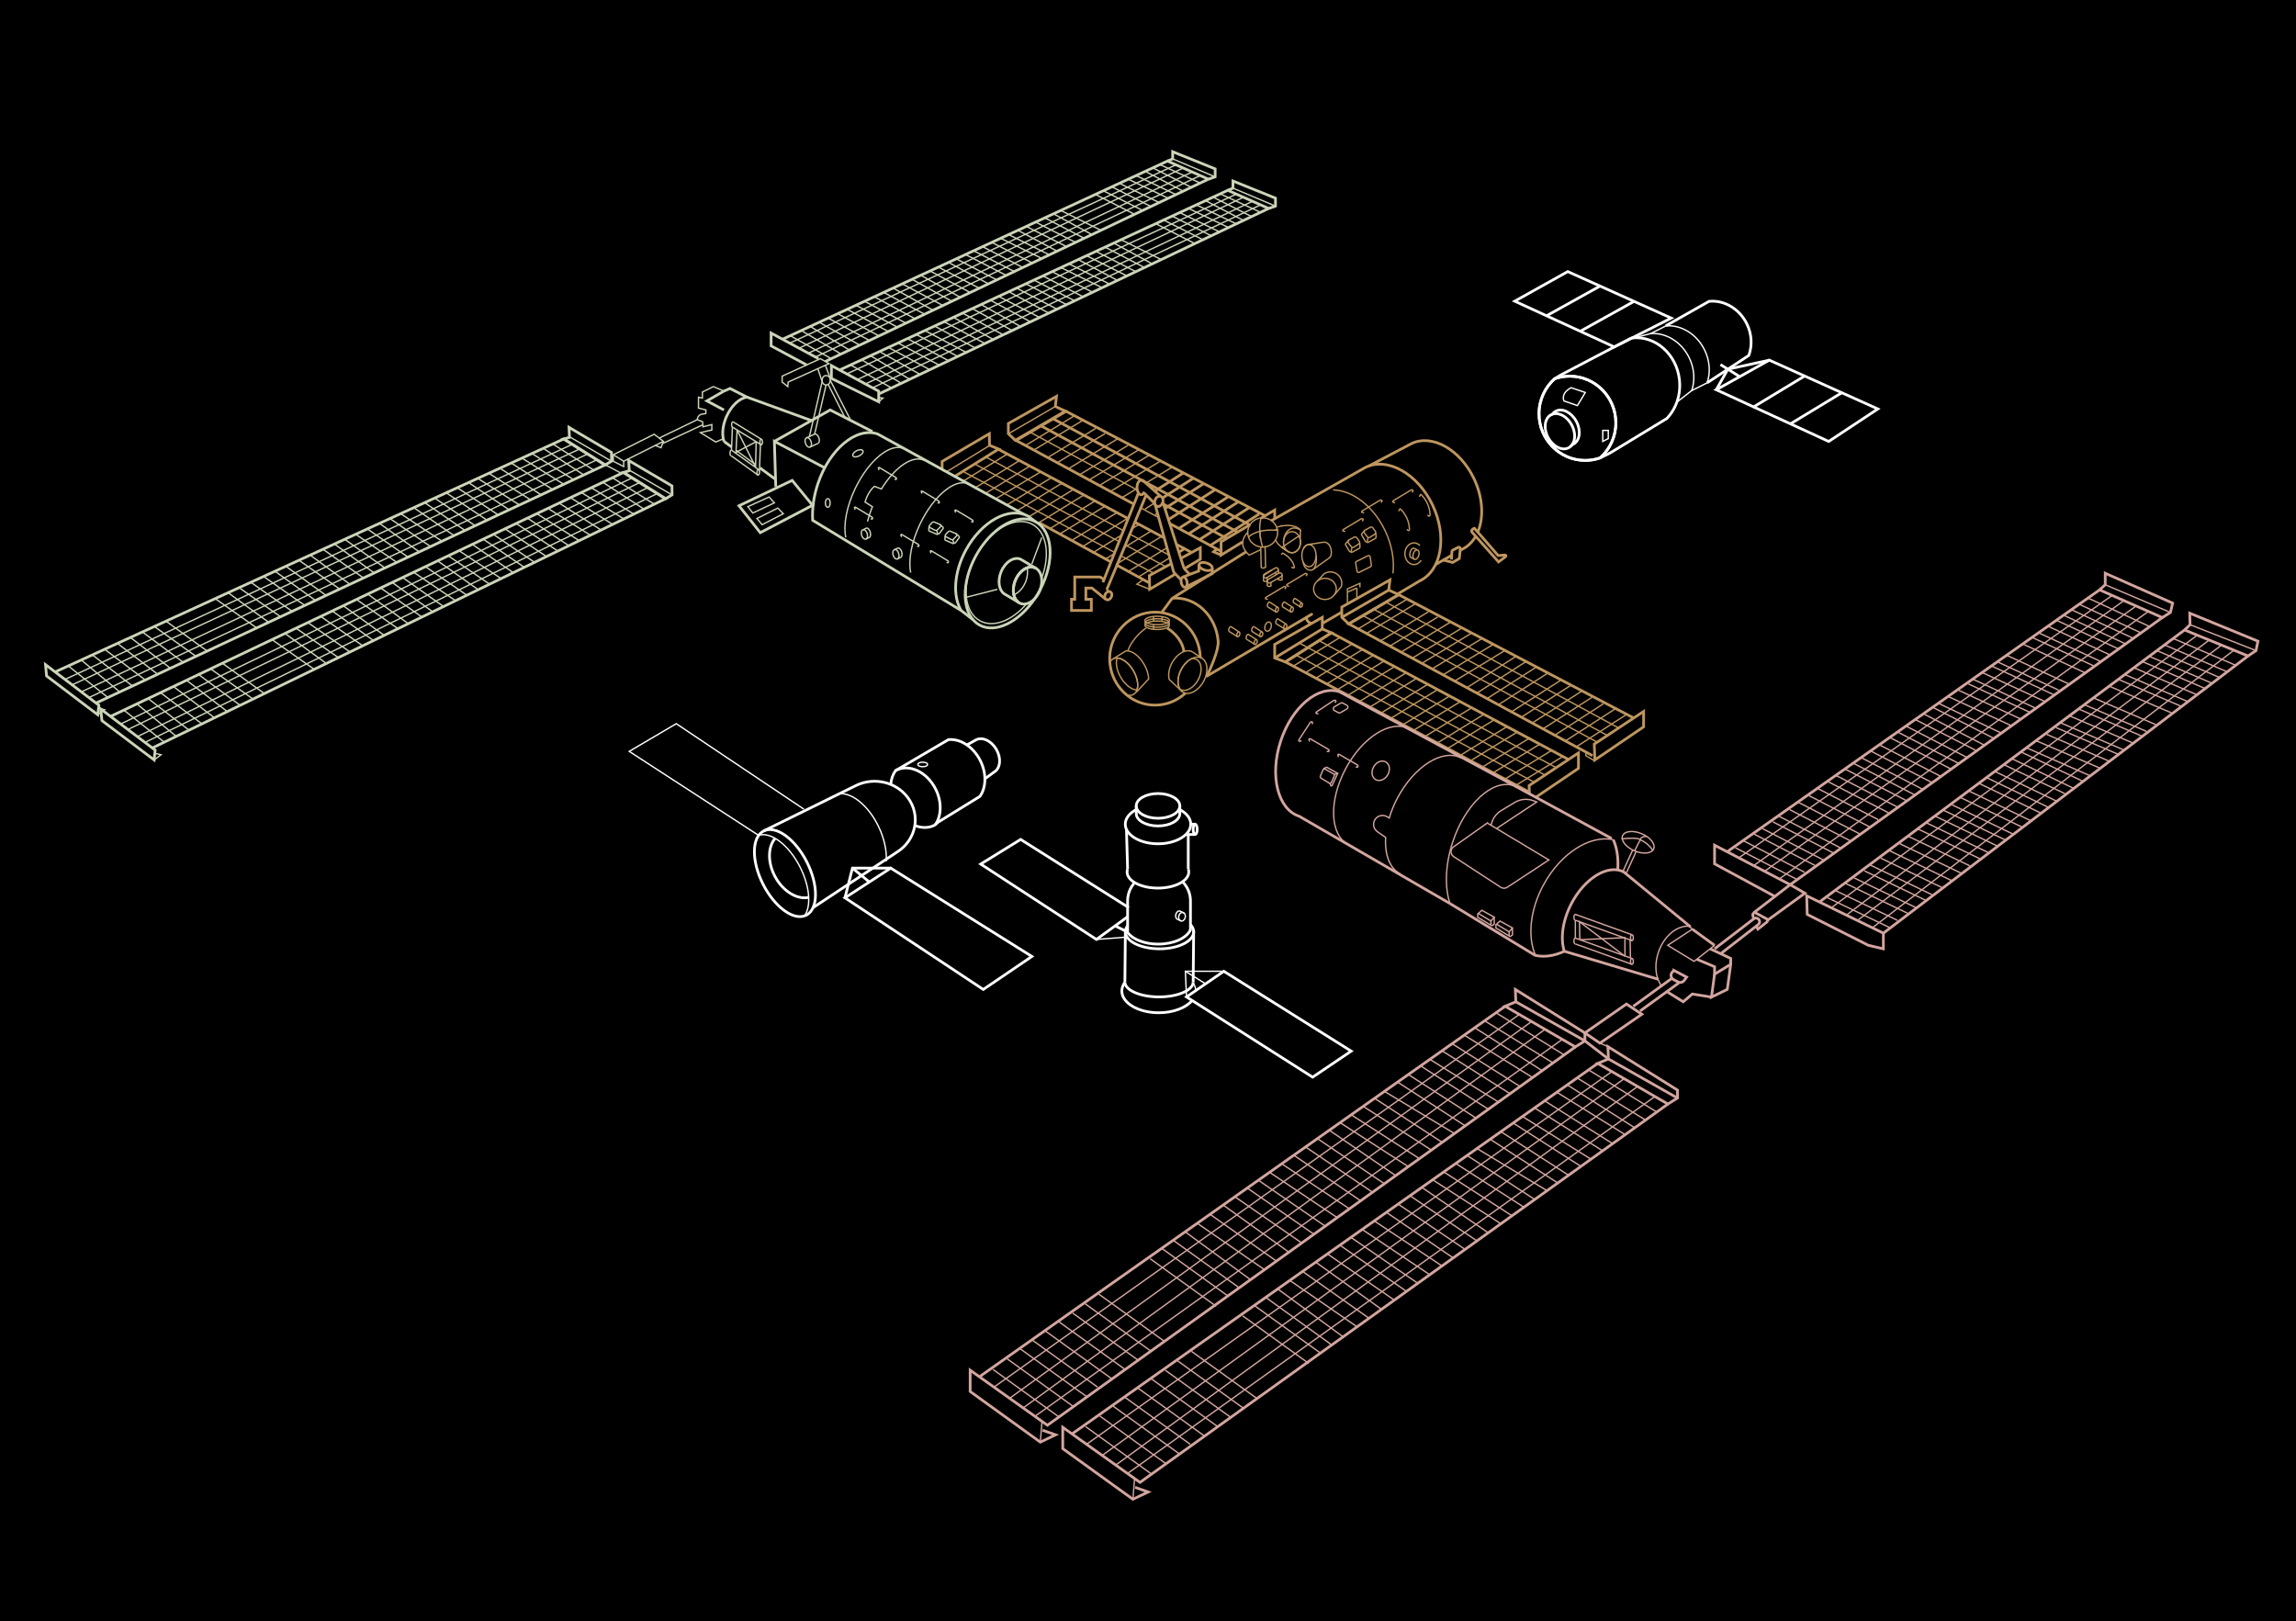 <?xml version="1.0" encoding="UTF-8"?><svg id="Capa_1" xmlns="http://www.w3.org/2000/svg" viewBox="0 0 843.08 595.28"><defs><style>.cls-1{stroke-dasharray:0 1;stroke-width:.25px;}.cls-1,.cls-2,.cls-3,.cls-4,.cls-5,.cls-6,.cls-7,.cls-8,.cls-9,.cls-10{fill:none;stroke-miterlimit:10;}.cls-1,.cls-3,.cls-7{stroke:#fff;}.cls-2{stroke-linecap:round;}.cls-2,.cls-4,.cls-10{stroke:#be965f;}.cls-5,.cls-9{stroke:#d3a69f;}.cls-6,.cls-8{stroke:#cbd5b9;}.cls-7,.cls-8,.cls-9,.cls-10{stroke-width:.5px;}</style></defs><rect width="843.08" height="595.28"/><path class="cls-3" d="M570.88,139.05l2.11-1.3,25.36-13.29,.85-.36c8.61-.95,16.44,5.91,17.48,15.33,.61,5.53-1.25,10.71-4.64,14.24l-20.88,12.69-3.58,1.77"/><path class="cls-3" d="M593.33,155.27c0,5.12-2.22,9.72-5.75,12.86-1.72,.61-3.57,.93-5.5,.93-9.36,0-16.96-7.67-16.96-17.14,0-5.13,2.23-9.73,5.76-12.87,1.72-.6,3.57-.92,5.49-.92,9.37,0,16.96,7.68,16.96,17.14Z"/><path class="cls-3" d="M593.33,155.27c0,5.12-2.22,9.72-5.75,12.86-1.72,.61-3.57,.93-5.5,.93-9.36,0-16.96-7.67-16.96-17.14,0-5.13,2.23-9.73,5.76-12.87,1.72-.6,3.57-.92,5.49-.92,9.37,0,16.96,7.68,16.96,17.14Z"/><path class="cls-3" d="M577.29,163.29c-.31,.46-.73,.83-1.22,1.1-2.39,1.3-5.78-.36-7.59-3.7-1.81-3.33-1.34-7.09,1.04-8.38,.15-.08,.31-.15,.47-.22"/><path class="cls-3" d="M577.76,163.08c-.15,.08-.31,.15-.47,.21,1.26-1.73,1.25-4.63-.18-7.28-1.68-3.12-4.77-4.77-7.12-3.92,.32-.45,.74-.82,1.23-1.09,2.38-1.3,5.78,.36,7.59,3.7,1.81,3.33,1.34,7.09-1.05,8.38Z"/><path class="cls-7" d="M576.9,142.36l4.62,1.56,.59,.2-2.89,4.81-4.93-1.7s-1.42-2.72,2.6-4.87Z"/><polygon class="cls-7" points="588.53 158.04 590.55 158.04 590.55 161.02 588.53 162.09 588.53 158.04"/><path class="cls-7" d="M615.72,147.67l5.47-4.26c1.26-3.67,1.04-8.08-.96-12.13-2.91-5.89-8.69-9.26-14.18-8.78l-5.77,1.5"/><path class="cls-7" d="M621.19,143.42l5.66-2.84c1.26-3.67,1.04-8.08-.96-12.13-2.91-5.89-8.69-9.26-14.18-8.78l-5.66,2.84"/><path class="cls-3" d="M611.69,119.62l15.86-8.97c5.42-.56,11.07,2.59,13.85,8.21,1.91,3.86,2.06,8.09,.75,11.65l-15.29,10.05"/><polygon class="cls-3" points="592.76 127.39 556.2 110.59 575.68 99.72 613.66 116.8 592.76 127.39"/><polygon class="cls-3" points="671.49 162.09 630.2 143.11 649.68 132.24 689.53 150.16 671.49 162.09"/><polyline class="cls-3" points="638.53 138.13 634.46 135.57 631.75 133.87"/><polyline class="cls-3" points="630.2 143.11 634.46 135.57 649.68 132.24"/><line class="cls-3" x1="567.87" y1="115.96" x2="587.52" y2="105.04"/><line class="cls-3" x1="580.15" y1="121.7" x2="599.8" y2="110.78"/><line class="cls-3" x1="643.67" y1="149.56" x2="662.55" y2="138.13"/><line class="cls-3" x1="657.4" y1="155.65" x2="676.28" y2="144.22"/><path class="cls-4" d="M536.16,202.11l.61-.35c2.17-1.03,3.89-2.72,5.1-4.86"/><polyline class="cls-4" points="533.06 203.89 530 205.64 527.23 207.23"/><path class="cls-4" d="M502.66,171.1l15.71-8.26c7.56-3.57,17.81,2.24,22.9,12.98,3.29,6.96,3.61,14.29,1.36,19.56"/><path class="cls-4" d="M513.13,218.14l8.09-4.79c8.13-3.85,10.29-16.31,4.84-27.85-5.46-11.53-16.47-17.76-24.6-13.92l-34.09,19.29-.5,.28h-.01"/><path class="cls-10" d="M489.5,179.88c7.08,.15,14.84,5.95,19.14,15.05,2.52,5.32,3.41,10.83,2.85,15.61"/><path class="cls-4" d="M541.4,193.97l8.72,10.02,2.47-.2c.27-.02,.47,.25,.37,.5l-2.7,2.05-9.8-11.01s-.49-.8,.93-1.36Z"/><path class="cls-4" d="M530,205.64l3.42,.88,2.43-1.42,.37-3.61c.04-.42-.39-.72-.77-.52l-2.02,1.04c-.17,.09-.28,.25-.29,.44l-.17,3.01"/><path class="cls-10" d="M518.5,180.83l.39-.63c-.11-.31-.47-.45-.75-.28l-6.58,3.95c-.16,.09-.23,.28-.19,.46l.91,.3"/><path class="cls-10" d="M507.12,184.57l.39-.63c-.11-.31-.47-.45-.75-.28l-6.58,3.95c-.16,.09-.23,.28-.19,.46l.91,.3"/><path class="cls-10" d="M500.19,191.41l.39-.63c-.11-.31-.47-.45-.75-.28l-6.58,3.95c-.16,.09-.23,.28-.19,.46l.91,.3"/><path class="cls-10" d="M479.57,211.53l.39-.63c-.11-.31-.47-.45-.75-.28l-6.58,3.95c-.16,.09-.23,.28-.19,.46l.91,.3"/><path class="cls-10" d="M471.77,216.32l.39-.63c-.11-.31-.47-.45-.75-.28l-6.58,3.95c-.16,.09-.23,.28-.19,.46l.91,.3"/><path class="cls-9" d="M487.15,275.92l.74,.04c.22-.24,.16-.63-.12-.8l-6.63-3.87c-.16-.09-.36-.07-.49,.05l.17,.94"/><path class="cls-9" d="M497.77,281.63l.74,.04c.22-.24,.16-.63-.12-.8l-6.63-3.87c-.16-.09-.36-.07-.49,.05l.17,.94"/><path class="cls-9" d="M481.86,265.91l.07-.74c-.23-.23-.62-.2-.8,.08l-4.19,6.43c-.1,.15-.09,.36,.03,.5l.95-.12"/><path class="cls-9" d="M490.19,258.07l.36-.65c-.12-.31-.49-.42-.77-.24l-6.4,4.24c-.15,.1-.22,.29-.17,.47l.92,.26"/><path class="cls-8" d="M328.48,175.99l.62,.04c.16-.22,.06-.57-.19-.72l-5.98-3.61c-.14-.09-.31-.07-.41,.04l.26,.86"/><path class="cls-8" d="M344.23,184.64l.62,.04c.16-.22,.06-.57-.19-.72l-5.98-3.61c-.14-.09-.31-.07-.41,.04l.26,.86"/><path class="cls-8" d="M356.6,191.6l.62,.04c.16-.22,.06-.57-.19-.72l-5.98-3.61c-.14-.09-.31-.07-.41,.04l.26,.86"/><path class="cls-8" d="M347.56,206.56l.62,.04c.16-.22,.06-.57-.19-.72l-5.98-3.61c-.14-.09-.31-.07-.41,.04l.26,.86"/><path class="cls-8" d="M336.73,200.57l.62,.04c.16-.22,.06-.57-.19-.72l-5.98-3.61c-.14-.09-.31-.07-.41,.04l.26,.86"/><path class="cls-8" d="M319.71,190.53l.62,.04c.16-.22,.06-.57-.19-.72l-5.98-3.61c-.14-.09-.31-.07-.41,.04l.26,.86"/><path class="cls-10" d="M516.58,194.38l.58,.46c.32-.07,.5-.41,.37-.71h0c-.13-2.61-1.21-5.08-3.02-6.97l-.06-.06c-.07-.17-.25-.27-.43-.25l-.42,.86"/><path class="cls-10" d="M474.2,208.21l.67,.34c.35-.02,.53-.24,.37-.45h0c-.3-1.72-1.64-3.41-3.77-4.75l-.07-.04c-.09-.11-.29-.19-.49-.19l-.41,.54"/><path class="cls-10" d="M524.15,189.09l.58,.46c.32-.07,.5-.41,.37-.71h0c-.13-2.61-1.21-5.08-3.02-6.97l-.06-.06c-.07-.17-.25-.27-.43-.25l-.42,.86"/><ellipse class="cls-10" cx="519.92" cy="203.65" rx="1.78" ry="1.05" transform="translate(176.02 643.56) rotate(-73.37)"/><path class="cls-10" d="M519.41,205.36l-1.26-.64c-.48-.14-.64-1.02-.36-1.97s.9-1.59,1.38-1.45l1.26,.64"/><path class="cls-10" d="M521.84,205.74c-.61,.95-1.57,1.56-2.64,1.56-1.84,0-3.33-1.78-3.33-3.98s1.49-3.98,3.33-3.98c.83,0,1.6,.37,2.18,.98"/><ellipse class="cls-8" cx="328.97" cy="203.56" rx="1.05" ry="1.78" transform="translate(-44.49 102.64) rotate(-16.63)"/><path class="cls-8" d="M329.48,205.27l1.26-.64c.48-.14,.64-1.02,.36-1.97s-.9-1.59-1.38-1.45l-1.26,.64"/><ellipse class="cls-8" cx="317.4" cy="196.26" rx="1.05" ry="1.78" transform="translate(-42.89 99.02) rotate(-16.63)"/><path class="cls-8" d="M317.91,197.97l1.26-.64c.48-.14,.64-1.02,.36-1.97s-.9-1.59-1.38-1.45l-1.26,.64"/><path class="cls-10" d="M495.1,199.31l1.07,1.44c.22,.3,.64,.37,.95,.17l1.81-1.18c.34-.22,.42-.68,.19-1.01l-.94-1.29c-.21-.29-.59-.37-.9-.21l-1.94,1.03c-.38,.2-.49,.7-.24,1.04Z"/><path class="cls-10" d="M495.33,198.27l-1.12,1.23c-.17,.18-.2,.46-.07,.67l1.3,2.17c.11,.28,.45,.37,.68,.17l.31-1.39"/><path class="cls-10" d="M499.31,199.32l.06,1.54c0,.26-.16,.49-.4,.56l-2.87,1.54"/><path class="cls-8" d="M351.24,196.77l-1.07,1.16c-.22,.24-.64,.3-.95,.14l-1.81-.95c-.34-.18-.42-.55-.19-.81l.94-1.04c.21-.23,.59-.3,.9-.17l1.94,.84c.38,.16,.49,.56,.24,.84Z"/><path class="cls-8" d="M351,195.93l1.12,.99c.17,.15,.2,.37,.07,.54l-1.3,1.75c-.11,.22-.45,.3-.68,.14l-.31-1.12"/><path class="cls-8" d="M347.03,196.78l-.06,1.24c0,.21,.16,.39,.4,.45l2.87,1.24"/><path class="cls-8" d="M345.33,193.39l-1.07,1.16c-.22,.24-.64,.3-.95,.14l-1.81-.95c-.34-.18-.42-.55-.19-.81l.94-1.04c.21-.23,.59-.3,.9-.17l1.94,.84c.38,.16,.49,.56,.24,.84Z"/><path class="cls-8" d="M345.09,192.55l1.12,.99c.17,.15,.2,.37,.07,.54l-1.3,1.75c-.11,.22-.45,.3-.68,.14l-.31-1.12"/><path class="cls-8" d="M341.12,193.4l-.06,1.24c0,.21,.16,.39,.4,.45l2.87,1.24"/><path class="cls-10" d="M501.01,195.69l1.07,1.44c.22,.3,.64,.37,.95,.17l1.81-1.18c.34-.22,.42-.68,.19-1.01l-.94-1.29c-.21-.29-.59-.37-.9-.21l-1.94,1.03c-.38,.2-.49,.7-.24,1.04Z"/><path class="cls-10" d="M501.24,194.65l-1.12,1.23c-.17,.18-.2,.46-.07,.67l1.3,2.17c.11,.28,.45,.37,.68,.17l.31-1.39"/><path class="cls-10" d="M505.21,195.7l.06,1.54c0,.26-.16,.49-.4,.56l-2.87,1.54"/><path class="cls-10" d="M503.27,208.07l-4.16,2.09c-.34,.17-.74-.03-.81-.41l-.51-3c-.04-.24,.08-.49,.3-.6l4.22-2.1c.34-.17,.75,.04,.8,.42l.45,3c.04,.24-.09,.48-.3,.58Z"/><ellipse class="cls-10" cx="486.52" cy="216.23" rx="4.17" ry="3.89"/><path class="cls-10" d="M483.77,213.32l2.37-2.57c.68-.48,1.5-.75,2.39-.75,2.3,0,4.17,1.87,4.17,4.17,0,.44-.07,.87-.2,1.27l-2.5,2.94"/><path class="cls-10" d="M483.25,204.01c0,2.25-1.17,4.08-2.61,4.08s-2.61-1.83-2.61-4.08c0-.99,.22-1.89,.59-2.59,.49-.91,1.21-1.49,2.02-1.49,.05,0,.11,0,.16,.01,1.37,.13,2.45,1.9,2.45,4.07Z"/><path class="cls-10" d="M483.25,204.01c.39,2.22-.2,5.08-1.62,5.33s-2.76-.74-3.15-2.96"/><path class="cls-10" d="M480.64,199.93l.21-.03h.01s.01-.01,.01-.01l4.39-.7,1.06-.1c1.4,0,2.54,1.66,2.54,3.7,0,.47-.06,.93-.17,1.34l-.5,.67-5.98,4.26"/><path class="cls-10" d="M477.55,199.09c0,2.13-1.4,3.87-3.13,3.87-.46,0-.89-.12-1.28-.35,0,0-.06-.03-.17-.09-.68-.45-1.21-1.19-1.47-2.09-.1-.3-.16-.63-.18-.96-.02-.13-.02-.25-.02-.38s0-.27,.02-.4c.04-.53,.17-1.04,.38-1.49h.01c.53-1.19,1.54-1.99,2.71-1.99,.11,0,.22,.01,.32,.02,.91,.12,1.71,.72,2.21,1.59,.16,.26,.29,.55,.38,.85,.14,.44,.22,.92,.22,1.42Z"/><path class="cls-10" d="M471.3,199.09c0-.13,0-.27,.02-.4,.02-.48,.1-.95,.22-1.4h0c.37-1.37,1.17-2.51,2.24-3.05,.44-.24,.92-.36,1.44-.36,.87,0,1.68,.31,2.35,.84l-.12,1.44-.03,.34-.1,1.17"/><path class="cls-10" d="M468.91,193.52c.6-.16,1.16-.28,1.69-.37h.01s.01-.01,.01-.01c.29-.05,.58-.09,.85-.12,4.74-.53,6.11,1.7,6.11,1.7"/><path class="cls-10" d="M473.14,202.61s-.06-.03-.17-.09c-.38-.21-1.34-.78-2.31-1.54-.7-.56-1.4-1.22-1.87-1.92-.17-.26-.31-.52-.41-.79"/><path class="cls-10" d="M469.09,194.72h-.01c-.02-.18-.05-.35-.1-.52-.31-1.25-1.08-2.32-2.11-3.05-.9-.64-2.02-1.02-3.22-1.02-.2,0-.4,0-.59,.03-1.76,.19-3.28,1.19-4.13,2.62-.49,.79-.77,1.73-.77,2.73,0,.32,.03,.64,.09,.95,.04,.25,.1,.49,.19,.72,.04,.15,.09,.29,.15,.42,.38,.87,.97,1.62,1.73,2.18,.74,.57,1.64,.94,2.62,1.06,.23,.03,.47,.05,.71,.05,.3,0,.6-.02,.88-.08h.01c1.75-.27,3.22-1.35,3.99-2.84,.4-.74,.62-1.57,.62-2.46,0-.27-.02-.53-.06-.79Zm-6.16,3.38c-.21-1.08-.31-2.08-.35-2.98,.15-.03,.31-.07,.48-.11h.01"/><path class="cls-10" d="M463.65,200.89c-.32-.98-.56-1.91-.72-2.79-.21-1.08-.31-2.08-.35-2.98-.01-.13-.01-.25-.01-.37-.02-.38-.02-.74,0-1.07,.06-2.21,.49-3.52,.49-3.52"/><path class="cls-10" d="M458.43,197.19h.01c.1-.11,1.29-1.35,4.14-2.07,.15-.03,.31-.07,.48-.11h.01c1.37-.29,3.08-.46,5.18-.34,.27,0,.55,.03,.83,.05h.01"/><path class="cls-10" d="M464.55,200.82l.02,.96,.07,3.19,.07,3.33s-.78,.5-1.37,.19c-.09-.04-.17-.11-.24-.19l-.08-3.83-.04-1.67-.04-1.96v-.02"/><path class="cls-10" d="M458.16,195.51s-.55,.48-1.05,1.29c-.11,.18-.22,.38-.32,.6-.45,.95-.71,2.2-.19,3.6,.11,.29,.25,.59,.44,.89,.14,.24,.31,.48,.5,.72,.33,.4,.72,.8,1.19,1.21l1.64-.78,2.57-1.23"/><ellipse class="cls-10" cx="468.9" cy="223.89" rx=".92" ry=".51" transform="translate(114.42 603.81) rotate(-72.51)"/><path class="cls-10" d="M469.18,223.02l-2.61-1.7-.34-.25c-.27-.09-.62,.26-.78,.77s-.07,.99,.2,1.08l2.98,1.86"/><ellipse class="cls-10" cx="463.15" cy="232.93" rx=".92" ry=".51" transform="translate(101.77 604.65) rotate(-72.51)"/><path class="cls-10" d="M463.43,232.06l-2.61-1.7-.34-.25c-.27-.09-.62,.26-.78,.77s-.07,.99,.2,1.08l2.98,1.86"/><ellipse class="cls-10" cx="461.11" cy="235.77" rx=".92" ry=".51" transform="translate(97.64 604.68) rotate(-72.51)"/><path class="cls-10" d="M461.38,234.89l-2.61-1.7-.34-.25c-.27-.09-.62,.26-.78,.77s-.07,.99,.2,1.08l2.98,1.86"/><ellipse class="cls-10" cx="454.72" cy="232.93" rx=".92" ry=".51" transform="translate(95.88 596.6) rotate(-72.51)"/><path class="cls-10" d="M454.99,232.05l-2.61-1.7-.34-.25c-.27-.09-.62,.26-.78,.77s-.07,.99,.2,1.08l2.98,1.86"/><ellipse class="cls-10" cx="471.98" cy="230.06" rx=".92" ry=".51" transform="translate(110.69 611.05) rotate(-72.51)"/><path class="cls-10" d="M472.25,229.18l-2.61-1.7-.34-.25c-.27-.09-.62,.26-.78,.77s-.07,.99,.2,1.08l2.98,1.86"/><ellipse class="cls-10" cx="474.38" cy="223.88" rx=".92" ry=".51" transform="translate(118.25 609.03) rotate(-72.51)"/><path class="cls-10" d="M474.65,223.01l-2.61-1.7-.34-.25c-.27-.09-.62,.26-.78,.77s-.07,.99,.2,1.08l2.98,1.86"/><ellipse class="cls-10" cx="477.78" cy="222.16" rx=".78" ry=".42" transform="translate(130.69 618.59) rotate(-73.73)"/><path class="cls-10" d="M478,221.41l-2.14-1.46-.28-.21c-.22-.07-.51,.22-.64,.66s-.06,.85,.17,.92l2.45,1.59"/><ellipse class="cls-10" cx="465.59" cy="230.06" rx="1.71" ry="1.14" transform="translate(114.34 612.58) rotate(-73.73)"/><polyline class="cls-10" points="494.77 221.32 494.77 217.44 494.77 216.23 499.36 214.18 499.36 215.68"/><path class="cls-10" d="M498.23,215.89l-3.46,1.55,3.46-1.55Z"/><line class="cls-10" x1="498.23" y1="219.23" x2="498.23" y2="215.89"/><rect class="cls-10" x="465.03" y="211.48" width="6.05" height="1.48" rx=".74" ry=".74" transform="translate(-43.4 262.46) rotate(-30)"/><path class="cls-10" d="M469.4,209.21c-.01,.25-.14,.49-.37,.62l-3.96,2.29c-.36,.2-.81,.08-1.01-.27-.07-.12-.1-.25-.1-.37,0-.04,0-.09,.01-.13,.04-.21,.16-.4,.36-.51l2.7-1.56h.01s1.25-.73,1.25-.73c.35-.2,.8-.08,1.01,.27,.06,.09,.09,.2,.09,.29v.1Z"/><path class="cls-10" d="M466.68,213.78v1.41s-.93,.41-1.34-.15v-1.73"/><path class="cls-10" d="M465.29,211.96v1.41s-.93,.41-1.34-.15v-1.73"/><path class="cls-10" d="M470.78,211.05v1.9s-.91,.16-1.42-.18v-.44"/><line class="cls-10" x1="469.39" y1="209.11" x2="469.51" y2="210.53"/><line class="cls-10" x1="468.44" y1="210.18" x2="468.44" y2="211.05"/><polyline class="cls-4" points="426.67 224.77 430.39 219.73 457.54 202.62"/><line class="cls-2" x1="443.19" y1="248.24" x2="481.64" y2="225.55"/><polygon class="cls-4" points="492.7 222.91 510.37 212.94 509.95 216.67 513.6 218.36 495.25 229.08 492.7 226.68 492.7 222.91"/><line class="cls-4" x1="492.7" y1="226.68" x2="509.95" y2="216.67"/><polygon class="cls-4" points="370.26 155.5 387.93 145.53 387.52 149.25 391.17 150.95 372.82 161.66 370.26 159.27 370.26 155.5"/><line class="cls-10" x1="370.26" y1="159.27" x2="387.52" y2="149.25"/><polygon class="cls-4" points="468.06 236.64 485.54 226.68 485.54 230.93 488.86 232.36 471.98 243.05 468.06 241.61 468.06 236.64"/><line class="cls-4" x1="468.06" y1="241.61" x2="485.54" y2="230.93"/><path class="cls-4" d="M479.71,226.68s-.09,1.79,1.93,2.22"/><line class="cls-4" x1="485.54" y1="228.91" x2="492.7" y2="224.77"/><polyline class="cls-4" points="584.77 277.47 495.25 229.08 513.6 218.36 599.7 263.54"/><polyline class="cls-4" points="561.49 290.82 471.98 243.05 488.86 232.36 575.94 278.88"/><line class="cls-10" x1="500.57" y1="226.11" x2="586.31" y2="272.42"/><line class="cls-10" x1="504.65" y1="223.84" x2="590.39" y2="270.15"/><line class="cls-10" x1="508.75" y1="221.05" x2="594.49" y2="267.36"/><line class="cls-10" x1="476.19" y1="240.67" x2="563.29" y2="287.19"/><line class="cls-10" x1="476.7" y1="235.9" x2="567.29" y2="284.6"/><line class="cls-10" x1="484.31" y1="235.24" x2="571.41" y2="281.86"/><line class="cls-10" x1="474.88" y1="244.6" x2="492.27" y2="233.91"/><line class="cls-10" x1="479.43" y1="246.95" x2="496.82" y2="236.26"/><line class="cls-10" x1="482.9" y1="249.18" x2="500.29" y2="238.49"/><line class="cls-10" x1="487.05" y1="251.2" x2="504.44" y2="240.51"/><line class="cls-10" x1="490.73" y1="253.47" x2="508.12" y2="242.79"/><line class="cls-10" x1="494.96" y1="255.29" x2="512.35" y2="244.6"/><line class="cls-10" x1="499.09" y1="257.64" x2="516.48" y2="246.95"/><line class="cls-10" x1="503.1" y1="259.58" x2="520.49" y2="248.89"/><line class="cls-10" x1="506.99" y1="261.89" x2="524.38" y2="251.2"/><line class="cls-10" x1="510.62" y1="263.83" x2="528.01" y2="253.14"/><line class="cls-10" x1="514.88" y1="266.26" x2="532.27" y2="255.58"/><line class="cls-10" x1="518.8" y1="268.33" x2="536.19" y2="257.64"/><line class="cls-10" x1="523.19" y1="270.46" x2="540.58" y2="259.77"/><line class="cls-10" x1="527.49" y1="272.99" x2="544.88" y2="262.3"/><line class="cls-10" x1="531.32" y1="274.97" x2="548.71" y2="264.28"/><line class="cls-10" x1="536.19" y1="277.37" x2="553.58" y2="266.68"/><line class="cls-10" x1="540.02" y1="279.31" x2="557.41" y2="268.62"/><line class="cls-10" x1="544.09" y1="281.8" x2="561.48" y2="271.12"/><line class="cls-10" x1="548.01" y1="283.92" x2="565.4" y2="273.23"/><line class="cls-10" x1="552.26" y1="286.28" x2="569.65" y2="275.59"/><line class="cls-10" x1="556.26" y1="288.59" x2="573.65" y2="277.9"/><line class="cls-10" x1="498.68" y1="230.93" x2="516.48" y2="220.12"/><line class="cls-10" x1="501.73" y1="232.62" x2="519.52" y2="221.81"/><line class="cls-10" x1="506.69" y1="235.46" x2="524.49" y2="224.65"/><line class="cls-10" x1="510.14" y1="237.36" x2="527.94" y2="226.55"/><line class="cls-10" x1="514.68" y1="239.32" x2="532.47" y2="228.51"/><line class="cls-10" x1="518.6" y1="241.65" x2="536.39" y2="230.84"/><line class="cls-10" x1="522.42" y1="243.36" x2="540.22" y2="232.55"/><line class="cls-10" x1="526.28" y1="245.34" x2="544.07" y2="234.53"/><line class="cls-10" x1="530" y1="247.72" x2="548.23" y2="236.65"/><line class="cls-10" x1="534.24" y1="250" x2="552.44" y2="238.95"/><line class="cls-10" x1="538.9" y1="252.34" x2="556.7" y2="240.98"/><line class="cls-10" x1="542.58" y1="254.3" x2="560.38" y2="242.91"/><line class="cls-10" x1="546.31" y1="256.34" x2="564.1" y2="244.95"/><line class="cls-10" x1="550.5" y1="258.58" x2="568.29" y2="247.19"/><line class="cls-10" x1="555.21" y1="261.23" x2="573" y2="249.84"/><line class="cls-10" x1="558.66" y1="263.33" x2="576.9" y2="251.58"/><line class="cls-10" x1="562.66" y1="265.45" x2="580.9" y2="253.7"/><line class="cls-10" x1="566.3" y1="267.8" x2="584.54" y2="256.05"/><line class="cls-10" x1="570.55" y1="270.16" x2="588.78" y2="258.41"/><line class="cls-10" x1="574.87" y1="272.02" x2="593.11" y2="260.27"/><line class="cls-10" x1="579.08" y1="274.05" x2="597.32" y2="262.3"/><polygon class="cls-4" points="585.41 273.23 603.53 261.23 603.52 266.9 585.62 279.04 585.41 273.23"/><polyline class="cls-4" points="350.57 174.92 366.68 164.89 363.34 163.5 363.28 159.25 345.93 169.44 345.96 172.11"/><line class="cls-10" x1="347.7" y1="173.17" x2="363.38" y2="163.59"/><polyline class="cls-4" points="464.53 189.38 454.74 184.24 438.21 175.57 434.54 173.64 391.44 151.02 386.72 153.78 373.09 161.73 416.37 185.13"/><line class="cls-10" x1="477.53" y1="196.2" x2="477.46" y2="196.16"/><polyline class="cls-4" points="429.52 192.24 444.4 200.28 448.71 202.61"/><line class="cls-10" x1="425.46" y1="190.05" x2="418.89" y2="186.49"/><polyline class="cls-4" points="416.71 191.73 418.23 192.54 426.51 196.97 427.52 197.5"/><polyline class="cls-4" points="437.56 202.87 434.94 201.47 431.96 199.88"/><polyline class="cls-4" points="414.27 190.43 414.03 190.3 366.7 165.02"/><polyline class="cls-4" points="381.49 191.89 397.58 200.68 401.5 202.82 405.96 205.26 407.94 206.34"/><line class="cls-4" x1="422.34" y1="214.21" x2="410.13" y2="207.54"/><polyline class="cls-4" points="426.77 184.89 437.8 190.85 441.44 192.81 445.4 194.95 449.36 197.09 450.49 197.7"/><line class="cls-10" x1="378.41" y1="158.77" x2="417.25" y2="179.75"/><polyline class="cls-4" points="464.55 200.82 464.54 200.81 464.53 200.81"/><polyline class="cls-4" points="454.44 195.36 453.13 194.66 449.18 192.52 445.21 190.38 441.59 188.42 382.49 156.5"/><line class="cls-10" x1="472.33" y1="200.02" x2="472.21" y2="199.96"/><polyline class="cls-4" points="458.93 192.78 457.36 191.93 453.4 189.8 386.72 153.78 386.59 153.71"/><line class="cls-4" x1="463.07" y1="195.01" x2="463.06" y2="195.01"/><polyline class="cls-10" points="411.58 204.07 413.38 205.03 418.07 207.54 421.81 209.53 423.6 210.49"/><polyline class="cls-10" points="409.61 203.02 409.32 202.86 405.1 200.61 401.09 198.46 354.03 173.33"/><polyline class="cls-10" points="357.89 170.36 405.27 195.83 409.33 198.01 410.91 198.86"/><polyline class="cls-10" points="428.04 208.07 426 206.97 425.99 206.97 422.27 204.96 417.59 202.45 413.83 200.43 413.23 200.1"/><line class="cls-4" x1="439.29" y1="214.11" x2="438.77" y2="213.83"/><polyline class="cls-10" points="412.51 194.85 409.43 193.2 362.15 167.9"/><polyline class="cls-10" points="429.25 203.81 426.52 202.35 421.83 199.84 418.06 197.83 414.88 196.12"/><line class="cls-4" x1="443.51" y1="211.45" x2="443.5" y2="211.44"/><line class="cls-10" x1="353.72" y1="176.64" x2="370.11" y2="166.57"/><line class="cls-10" x1="358.15" y1="179.07" x2="374.66" y2="168.92"/><line class="cls-10" x1="361.9" y1="181.13" x2="378.13" y2="171.15"/><line class="cls-10" x1="365.59" y1="183.16" x2="382.28" y2="173.17"/><line class="cls-10" x1="369.47" y1="185.58" x2="385.96" y2="175.45"/><line class="cls-10" x1="373.51" y1="187.51" x2="390.19" y2="177.26"/><line class="cls-10" x1="377.81" y1="189.75" x2="394.32" y2="179.61"/><line class="cls-10" x1="380.94" y1="192.24" x2="398.33" y2="181.55"/><line class="cls-10" x1="385.6" y1="194.07" x2="402.22" y2="183.86"/><line class="cls-10" x1="388.97" y1="196.18" x2="405.85" y2="185.8"/><line class="cls-10" x1="393.7" y1="198.32" x2="410.11" y2="188.24"/><line class="cls-10" x1="397.58" y1="200.68" x2="414.03" y2="190.3"/><polyline class="cls-10" points="411.87 196.45 409.33 198.01 405.1 200.61 401.5 202.82 401.03 203.11"/><line class="cls-10" x1="418.42" y1="192.43" x2="415.73" y2="194.08"/><polyline class="cls-10" points="422.72 194.96 418.06 197.83 413.83 200.43 412.84 201.03"/><polyline class="cls-10" points="409.61 203.02 409.15 203.3 405.96 205.26 405.85 205.33"/><line class="cls-10" x1="409.72" y1="207.29" x2="426.55" y2="196.94"/><polyline class="cls-10" points="414.03 210.02 414.33 209.83 418.07 207.54 422.27 204.96 426.52 202.35 428.51 201.13"/><polyline class="cls-10" points="429.52 204.8 426 206.97 425.99 206.97 421.81 209.53 418.03 211.85 417.86 211.96"/><polyline class="cls-4" points="432.87 202.74 434.94 201.47 435.25 201.28"/><polyline class="cls-10" points="421.93 214.46 422.11 214.35 422.34 214.21"/><line class="cls-10" x1="376.52" y1="163.59" x2="394.32" y2="152.78"/><line class="cls-10" x1="379.57" y1="165.28" x2="397.36" y2="154.48"/><line class="cls-10" x1="384.53" y1="168.12" x2="402.33" y2="157.31"/><line class="cls-10" x1="387.98" y1="170.02" x2="405.78" y2="159.21"/><line class="cls-10" x1="392.52" y1="171.98" x2="410.31" y2="161.17"/><line class="cls-10" x1="396.44" y1="174.31" x2="414.23" y2="163.5"/><line class="cls-10" x1="400.26" y1="176.02" x2="418.06" y2="165.21"/><line class="cls-10" x1="404.12" y1="178" x2="421.91" y2="167.19"/><line class="cls-10" x1="407.84" y1="180.39" x2="426.07" y2="169.31"/><line class="cls-10" x1="430.28" y1="171.6" x2="420.76" y2="177.39"/><line class="cls-10" x1="417.52" y1="179.35" x2="412.08" y2="182.66"/><line class="cls-4" x1="434.54" y1="173.64" x2="424.05" y2="180.33"/><line class="cls-10" x1="421.23" y1="182.13" x2="420.52" y2="182.59"/><line class="cls-4" x1="438.21" y1="175.57" x2="426.85" y2="182.84"/><polyline class="cls-10" points="424 184.66 423.86 184.75 420.42 186.95"/><line class="cls-4" x1="441.94" y1="177.61" x2="427.75" y2="186.69"/><line class="cls-10" x1="425.02" y1="188.43" x2="424.15" y2="188.99"/><line class="cls-4" x1="446.13" y1="179.85" x2="429.05" y2="190.78"/><line class="cls-4" x1="433.05" y1="193.89" x2="450.84" y2="182.5"/><line class="cls-4" x1="436.5" y1="195.99" x2="454.74" y2="184.24"/><line class="cls-4" x1="440.5" y1="198.11" x2="458.74" y2="186.36"/><line class="cls-4" x1="444.14" y1="200.46" x2="462.38" y2="188.71"/><polyline class="cls-4" points="470.6 193.15 470.61 193.14 470.62 193.14"/><line class="cls-10" x1="468.98" y1="194.2" x2="468.25" y2="194.67"/><polyline class="cls-10" points="471.54 197.29 471.55 197.29 471.7 197.2 471.71 197.19"/><path class="cls-10" d="M464.33,210.84l2.7-1.56-3.06,2.07c.04-.21,.16-.4,.36-.51Z"/><path class="cls-10" d="M477.43,196.5l-.1,1.17c.14,.44,.22,.92,.22,1.42,0,2.13-1.4,3.87-3.13,3.87-.46,0-.89-.12-1.28-.35,0,0-.06-.03-.17-.09-.38-.21-1.34-.78-2.31-1.54l.84-.55,.71-.47,4.74-3.14"/><path class="cls-10" d="M480.8,199.94l.05-.04-.21,.03c-.81,0-1.53,.58-2.02,1.49"/><polyline class="cls-4" points="561.59 291.48 561.48 288.46 579.6 276.46 579.6 282.13 563.93 292.75"/><polyline class="cls-10" points="582.32 276.15 582.32 277.47 585.41 279.31"/><path class="cls-4" d="M440.74,241.46v-.14c-.27-9.19-7.61-16.55-16.63-16.55s-16.65,7.64-16.65,17.07c0,1.28,.14,2.52,.4,3.71,1.65,7.65,8.3,13.37,16.25,13.37,4.29,0,8.2-1.66,11.15-4.4"/><path class="cls-4" d="M430.44,219.66c8.51-.73,16.05,6.3,16.85,15.7,.29,3.36-2.81,10.11-4.1,12.88"/><path class="cls-10" d="M441.98,250.16c-1.87,3.47-5.22,5.29-7.48,4.08-.52-.28-.93-.69-1.24-1.2-1.07-1.73-.94-4.61,.51-7.29,.98-1.82,2.36-3.19,3.78-3.89,1.3-.66,2.62-.77,3.7-.19,2.27,1.21,2.59,5.02,.73,8.49Z"/><path class="cls-10" d="M439.99,249.59c-1.63,3.04-4.57,4.64-6.55,3.57-.06-.03-.12-.07-.18-.12-1.07-1.73-.94-4.61,.51-7.29,.98-1.82,2.36-3.19,3.78-3.89,.64-.09,1.26,0,1.8,.29,1.99,1.07,2.27,4.4,.64,7.44Z"/><line class="cls-10" x1="441.25" y1="241.67" x2="437.82" y2="239.33"/><path class="cls-10" d="M434.21,254.06l-4.89-4.57c-.44-1.7-.12-3.95,1.02-6.08,1.87-3.47,5.21-5.3,7.48-4.08"/><ellipse class="cls-10" cx="424.9" cy="227.83" rx="4.5" ry="1.55"/><ellipse class="cls-10" cx="424.9" cy="228.74" rx="4.5" ry="1.55"/><ellipse class="cls-10" cx="424.9" cy="229.59" rx="4.5" ry="1.55"/><path class="cls-10" d="M420.8,230.62s-4.83,3.22-6.68,8.37"/><path class="cls-4" d="M428.57,230.62s5.52,3.17,6.16,8.71"/><line class="cls-10" x1="423.57" y1="229.38" x2="423.57" y2="231.14"/><line class="cls-10" x1="426.67" y1="226.4" x2="426.67" y2="228.16"/><line class="cls-10" x1="423.57" y1="226.4" x2="423.57" y2="228.16"/><path class="cls-10" d="M413.65,255.13c.95,.3,1.84,.28,2.57-.15,.59-.34,1.01-.9,1.25-1.61,.64-1.78,.21-4.49-1.28-7.07-1.63-2.81-4.03-4.62-5.98-4.7-.55-.03-1.07,.08-1.52,.34-.52,.29-.9,.76-1.16,1.34h0"/><path class="cls-10" d="M417.47,253.37c-1.96-.09-4.35-1.9-5.97-4.7-1.48-2.58-1.92-5.3-1.29-7.07,1.95,.08,4.35,1.89,5.98,4.7,1.49,2.58,1.92,5.29,1.28,7.07Z"/><path class="cls-10" d="M417.18,254.25l4.6-4.96c-.04-1.6-.6-3.51-1.67-5.36-1.83-3.18-4.58-5.15-6.63-4.94l-4.79,2.96"/><ellipse class="cls-4" cx="442.73" cy="208.04" rx="1.34" ry="2.54" transform="translate(111.23 567.76) rotate(-72.51)"/><ellipse class="cls-4" cx="434.81" cy="213.75" rx="1.08" ry="1.92" transform="translate(-34.25 92.38) rotate(-11.67)"/><polyline class="cls-4" points="440.3 207.27 440.28 207.55 440.28 207.56 440.28 207.57 440.16 209.65 440.16 209.67 436.88 210.92 434.83 211.71 434.42 211.87"/><polyline class="cls-4" points="435.2 215.63 445.15 210.61 445.15 208.8"/><path class="cls-4" d="M436.88,210.92l-1.57-1.61c-.33-.33-.58-.74-.72-1.19l-.39-1.21-.17-.54-1.16-3.63-.91-2.86-2.44-7.64-.47-1.46-1.3-4.09-.7-2.18"/><path class="cls-4" d="M424.06,184.95c.01,.07,.03,.14,.06,.2l.9,3.28,.44,1.62,2.05,7.44h0s.01,0,.01,0l.99,3.63,.74,2.68,.27,.99,1.18,4.27,.14,.5,.04,.16c.08,.29,.24,.56,.45,.77l2.38,2.44"/><ellipse class="cls-4" cx="425.53" cy="184.08" rx="1.95" ry="1.47" transform="translate(104.37 518.48) rotate(-69.55)"/><line class="cls-4" x1="426.21" y1="182.26" x2="419.84" y2="176.57"/><line class="cls-4" x1="420.24" y1="181.16" x2="424.06" y2="184.95"/><path class="cls-4" d="M420.24,180.59c-.3,.5-.65,1.08-1.11,1.08-.9,0-1.63-1.2-1.63-2.68s.73-2.68,1.63-2.68c.34,0,.65,.17,.91,.46"/><polyline class="cls-4" points="406.44 216.4 410.13 207.54 410.42 206.85 411.58 204.07 412.84 201.03 413.23 200.1 414.88 196.12 415.73 194.08 420.83 181.84"/><path class="cls-4" d="M404.97,213.82c.99-2.49,1.98-4.99,2.97-7.48,.4-1.01,.81-2.03,1.21-3.04,.06-.15,.12-.29,.17-.44,.53-1.33,1.06-2.67,1.59-4,.32-.8,.64-1.61,.96-2.41,.21-.53,.43-1.07,.64-1.6,1.83-4.61,3.66-9.21,5.49-13.82"/><ellipse class="cls-4" cx="406.95" cy="218.74" rx="1.58" ry="1.22" transform="translate(29.75 485.52) rotate(-63.53)"/><line class="cls-10" x1="407.65" y1="217.32" x2="406.15" y2="216.37"/><polyline class="cls-4" points="405.34 212.73 403.94 211.87 398.41 211.87 394.64 211.87 394.64 220.04 393.45 220.04 393.45 224.16 400.74 224.16 400.74 220.04 398.72 220.04 398.72 215.93 400.95 215.93 406.02 220.04"/><path class="cls-8" d="M368.68,218c-1.89-1.39-2.41-4.72-1.12-7.95,1.45-3.62,4.65-5.74,7.15-4.74m5.23,3.14c-.89-.36-1.87-.32-2.82,.05-1.73,.65-3.39,2.36-4.33,4.7-.73,1.81-.88,3.66-.53,5.18,.3,1.33,.98,2.4,1.98,2.97m2.75,.33c-5.29,6.19-12.19,8.96-17.11,6.29-5.81-3.13-6.79-12.7-2.52-21.96,.28-.6,.59-1.2,.91-1.8,.57-1.05,1.17-2.05,1.82-2.99,.14-.21,.28-.41,.43-.61,.13-.18,.25-.36,.39-.53,5.4-7.07,12.92-10.41,18.16-7.57,5.35,2.9,6.61,11.28,3.4,19.84"/><path class="cls-6" d="M380.27,191.58c-5.56-3.01-13.63,.73-19.36,8.5-.14,.17-.26,.35-.39,.53-.15,.2-.29,.4-.43,.61-.65,.94-1.25,1.94-1.82,2.99-.32,.6-.63,1.2-.91,1.8-4.68,9.95-3.74,20.22,2.37,23.53,5.89,3.19,14.55-1.19,20.35-9.88,.58-.87,1.14-1.79,1.66-2.75,.06-.11,.12-.23,.18-.34,5.48-10.38,4.77-21.53-1.65-24.99Zm-6.39,29.53l-5.2-3.11c-1.89-1.39-2.41-4.72-1.12-7.95,1.45-3.62,4.65-5.74,7.15-4.74l5.76,3.41m-.53-.27c-.89-.36-1.87-.32-2.82,.05-1.73,.65-3.39,2.36-4.33,4.7-.73,1.81-.88,3.66-.53,5.18,.3,1.33,.98,2.4,1.98,2.97"/><path class="cls-6" d="M380.27,191.58l-2.76-2.05c-6.88-3.73-17.11,1.85-22.85,12.45-4.4,8.14-4.88,16.87-1.75,22.18l4.41,3.43"/><path class="cls-6" d="M381.92,216.57c-.03,.09-.07,.17-.1,.26-.44,1.1-1.04,2.06-1.74,2.83-.92,1.04-2,1.75-3.09,2.02-.79,.21-1.59,.18-2.32-.11l-.43-.22c-1-.57-1.68-1.64-1.98-2.97-.35-1.52-.2-3.37,.53-5.18,.94-2.34,2.6-4.05,4.33-4.7,.95-.37,1.93-.41,2.82-.05,1.43,.58,2.31,2.05,2.53,3.9,.17,1.29-.01,2.76-.55,4.22Z"/><path class="cls-8" d="M376.59,213.68c-.94,2.34-2.6,4.05-4.33,4.7-.35-1.52-.2-3.37,.53-5.18,.94-2.34,2.6-4.05,4.33-4.7,.35,1.52,.2,3.37-.53,5.18Z"/><line class="cls-8" x1="354.84" y1="219.3" x2="366.25" y2="216.38"/><line class="cls-8" x1="382.53" y1="197.37" x2="378.9" y2="207.06"/><path class="cls-6" d="M352.91,224.16l-54.5-33.11c-.25-4.12,.35-8.74,1.9-13.4,4.26-12.74,14.07-20.93,21.92-18.31l53.78,29.55"/><path class="cls-8" d="M331.92,164.76c-4.85-2.34-12.84,4.15-17.84,14.5-3.27,6.78-4.45,13.53-3.51,18.05"/><path class="cls-8" d="M339.3,169.02c-4.2-2.03-10.74,2.55-15.66,10.52l-2.54-.96s-2.24,1.56-3.46,5.78l2.7,1.7c-.76,1.85-1.35,3.68-1.79,5.44"/><path class="cls-8" d="M355.76,177.73c-4.85-2.34-12.84,4.15-17.84,14.5-3.27,6.76-4.45,13.5-3.52,18.02"/><ellipse class="cls-8" cx="303.96" cy="184.68" rx=".88" ry="1.59"/><ellipse class="cls-8" cx="315.02" cy="166.43" rx="2.06" ry="1.06" transform="translate(-41.2 159.99) rotate(-26.81)"/><polygon class="cls-6" points="298.35 185.54 279.17 195.59 271.36 185.71 290.88 176.4 298.35 185.54"/><polygon class="cls-8" points="284.35 184.64 276.43 188.38 274.6 186.04 282.41 182.49 284.35 184.64"/><polygon class="cls-8" points="287.63 188.63 279.85 192.66 277.94 190.39 285.61 186.55 287.63 188.63"/><polyline class="cls-6" points="302.58 171.64 284.35 162.06 284.86 178.68"/><polyline class="cls-6" points="320.35 158.47 304.84 150.54 284.35 162.06"/><ellipse class="cls-8" cx="296.79" cy="162.47" rx="1.06" ry="1.81" transform="translate(-36.68 105.23) rotate(-18.96)"/><path class="cls-8" d="M299.12,159.41c.55-.19,1.27,.42,1.59,1.37s.14,1.87-.41,2.06"/><polyline class="cls-8" points="303.33 141.34 299.12 159.41 296.2 160.75"/><line class="cls-8" x1="300.3" y1="162.84" x2="297.38" y2="164.18"/><line class="cls-8" x1="301.89" y1="140.1" x2="297.22" y2="160.28"/><ellipse class="cls-8" cx="303.37" cy="139.63" rx="1.48" ry="1.72"/><line class="cls-8" x1="300.3" y1="135.39" x2="301.89" y2="140.1"/><line class="cls-8" x1="303.04" y1="134.13" x2="304.85" y2="138.78"/><line class="cls-8" x1="304.09" y1="141.12" x2="310.26" y2="153.31"/><line class="cls-8" x1="304.85" y1="139.63" x2="312.43" y2="154.42"/><polygon class="cls-8" points="287.21 138.11 301.25 131.69 304.39 133.52 289.4 140.29 289.28 141.96 287.21 140.29 287.21 138.11"/><line class="cls-6" x1="268.6" y1="164.11" x2="265.83" y2="162.06"/><line class="cls-8" x1="277.3" y1="170.52" x2="270.28" y2="165.35"/><line class="cls-6" x1="284.78" y1="176.03" x2="279.04" y2="171.81"/><line class="cls-6" x1="297.94" y1="154.42" x2="274.32" y2="145.84"/><g><path class="cls-8" d="M269.12,154.87c-.26,0-.47,.46-.47,1.03s.21,1.03,.47,1.03"/><ellipse class="cls-8" cx="279.51" cy="162.3" rx=".47" ry="1.03"/><line class="cls-8" x1="269.12" y1="154.87" x2="279.51" y2="161.26"/><line class="cls-8" x1="279.51" y1="163.33" x2="269.12" y2="156.94"/></g><g><path class="cls-8" d="M268.6,165.28c-.26-.02-.5,.43-.54,1s.13,1.05,.39,1.06"/><ellipse class="cls-8" cx="278.43" cy="173.43" rx="1.03" ry=".47" transform="translate(85.53 438.74) rotate(-85.9)"/><line class="cls-8" x1="268.6" y1="165.28" x2="278.5" y2="172.4"/><line class="cls-8" x1="278.35" y1="174.46" x2="268.46" y2="167.34"/></g><line class="cls-8" x1="270.23" y1="166.45" x2="270.65" y2="157.88"/><line class="cls-8" x1="268.6" y1="165.28" x2="268.94" y2="156.71"/><line class="cls-8" x1="279.23" y1="163.13" x2="278.86" y2="173.07"/><line class="cls-8" x1="277.43" y1="171.43" x2="277.67" y2="162.16"/><line class="cls-8" x1="270.65" y1="157.88" x2="277.43" y2="171.43"/><line class="cls-8" x1="270.28" y1="166.08" x2="277.67" y2="162.16"/><path class="cls-6" d="M265.83,162.06c-.78-2.34-.55-5.64,.84-8.9,1.77-4.15,4.88-7,7.65-7.32l-6.26-3.2-2.23,.97-6.26,3.6,6.26,3.33"/><path class="cls-8" d="M265.57,161.11l-2.76,1.19-5.62-3.45,4.19-.97v-1.98l-3.25,.81-.14-1.84-1.94-.78h0c0-1,.73-1.86,1.72-2.01l1.38-.22,.07-1.32-2.74-.7v-4l1.44,.33v-2.23l4.03-1.98,3.88,1.65"/><line class="cls-8" x1="242.04" y1="160.86" x2="256.05" y2="154.09"/><line class="cls-8" x1="243.29" y1="162.86" x2="257.92" y2="156.03"/><polygon class="cls-8" points="240.22 159.45 243.59 162.06 229.02 169.36 225.19 166.98 240.22 159.45"/><polyline class="cls-8" points="240.6 163.56 242.72 164.4 243.59 162.06"/><polyline class="cls-8" points="225.19 166.98 225.19 169.36 229.02 171.32 229.02 169.36"/><polygon class="cls-6" points="224.54 166.15 208.94 156.92 209.1 160.6 206.99 161.18 222.18 170.72 224.55 169.36 224.54 166.15"/><line class="cls-8" x1="224.55" y1="169.36" x2="209.09" y2="160.36"/><polyline class="cls-6" points="20.23 246.73 206.99 161.18 222.18 170.72 35.27 258.15"/><line class="cls-8" x1="210.13" y1="163.16" x2="24.11" y2="249.36"/><line class="cls-8" x1="26.62" y1="251.41" x2="212.84" y2="164.86"/><line class="cls-8" x1="215.77" y1="166.69" x2="29.82" y2="254.07"/><line class="cls-8" x1="32.89" y1="256.02" x2="219.18" y2="168.84"/><line class="cls-8" x1="25.07" y1="244.51" x2="39.73" y2="256.2"/><line class="cls-8" x1="29.82" y1="242.34" x2="43.99" y2="254.07"/><line class="cls-8" x1="48.64" y1="251.9" x2="33.92" y2="240.46"/><line class="cls-8" x1="53.35" y1="249.69" x2="38.42" y2="238.4"/><line class="cls-8" x1="57.9" y1="247.57" x2="43.13" y2="236.24"/><line class="cls-8" x1="62.58" y1="245.37" x2="47.89" y2="234.06"/><line class="cls-8" x1="67.26" y1="243.18" x2="52.29" y2="232.04"/><line class="cls-8" x1="71.95" y1="240.99" x2="56.66" y2="230.04"/><line class="cls-8" x1="76.08" y1="239.06" x2="60.95" y2="228.08"/><line class="cls-8" x1="94.25" y1="230.56" x2="79.02" y2="219.8"/><line class="cls-8" x1="98.66" y1="228.5" x2="83.75" y2="217.63"/><line class="cls-8" x1="103.03" y1="226.45" x2="87.78" y2="215.79"/><line class="cls-8" x1="107.27" y1="224.47" x2="92.1" y2="213.81"/><line class="cls-8" x1="96.77" y1="211.67" x2="111.91" y2="222.3"/><line class="cls-8" x1="115.82" y1="220.47" x2="100.97" y2="209.75"/><line class="cls-8" x1="119.73" y1="218.64" x2="104.95" y2="207.92"/><line class="cls-8" x1="124.73" y1="216.3" x2="109.79" y2="205.71"/><line class="cls-8" x1="128.49" y1="214.55" x2="113.9" y2="203.83"/><line class="cls-8" x1="133.46" y1="212.22" x2="118.59" y2="201.67"/><line class="cls-8" x1="137.38" y1="210.38" x2="122.8" y2="199.75"/><line class="cls-8" x1="141.33" y1="208.54" x2="126.58" y2="198.02"/><line class="cls-8" x1="130.6" y1="196.17" x2="145.71" y2="206.49"/><line class="cls-8" x1="149.81" y1="204.57" x2="134.89" y2="194.21"/><line class="cls-8" x1="153.94" y1="202.64" x2="139.33" y2="192.17"/><line class="cls-8" x1="158.09" y1="200.69" x2="143.2" y2="190.4"/><line class="cls-8" x1="162.29" y1="198.73" x2="147.12" y2="188.61"/><line class="cls-8" x1="166.72" y1="196.66" x2="151.94" y2="186.4"/><line class="cls-8" x1="170.75" y1="194.77" x2="155.94" y2="184.57"/><line class="cls-8" x1="174.47" y1="193.03" x2="159.62" y2="182.88"/><line class="cls-8" x1="178.82" y1="191" x2="163.85" y2="180.94"/><line class="cls-8" x1="182.95" y1="189.07" x2="167.92" y2="179.08"/><line class="cls-8" x1="186.96" y1="187.19" x2="172.04" y2="177.19"/><line class="cls-8" x1="190.74" y1="185.42" x2="175.44" y2="175.64"/><line class="cls-8" x1="194.81" y1="183.52" x2="179.5" y2="173.78"/><line class="cls-8" x1="198.7" y1="181.7" x2="183.56" y2="171.92"/><line class="cls-8" x1="202.91" y1="179.73" x2="187.72" y2="170.01"/><line class="cls-8" x1="206.99" y1="177.82" x2="191.65" y2="168.21"/><line class="cls-8" x1="210.63" y1="176.12" x2="195.31" y2="166.53"/><line class="cls-8" x1="214.34" y1="174.38" x2="199.83" y2="164.86"/><line class="cls-8" x1="218.06" y1="172.64" x2="202.97" y2="163.02"/><polygon class="cls-6" points="16.71 244.05 36.3 258.94 35.9 262.44 17.1 248.2 16.71 244.05"/><polyline class="cls-8" points="35.9 262.44 38.42 260.6 36.3 260.11"/><polygon class="cls-6" points="246.74 178.42 230.85 169.08 231.05 172.86 228.92 173.48 244.39 183.12 246.78 181.71 246.74 178.42"/><line class="cls-8" x1="231.04" y1="172.61" x2="246.78" y2="181.71"/><polyline class="cls-6" points="40.58 263.06 228.92 173.48 244.39 183.12 55.92 274.65"/><line class="cls-8" x1="232.12" y1="175.47" x2="44.54" y2="265.73"/><line class="cls-8" x1="47.1" y1="267.8" x2="234.88" y2="177.2"/><line class="cls-8" x1="237.86" y1="179.05" x2="50.36" y2="270.51"/><line class="cls-8" x1="53.49" y1="272.47" x2="241.34" y2="181.22"/><line class="cls-8" x1="45.46" y1="260.74" x2="60.42" y2="272.6"/><line class="cls-8" x1="50.25" y1="258.46" x2="64.71" y2="270.38"/><line class="cls-8" x1="69.4" y1="268.1" x2="54.39" y2="256.49"/><line class="cls-8" x1="74.15" y1="265.79" x2="58.92" y2="254.33"/><line class="cls-8" x1="78.74" y1="263.56" x2="63.67" y2="252.07"/><line class="cls-8" x1="83.46" y1="261.27" x2="68.48" y2="249.79"/><line class="cls-8" x1="88.18" y1="258.98" x2="72.91" y2="247.68"/><line class="cls-8" x1="92.9" y1="256.69" x2="77.32" y2="245.58"/><line class="cls-8" x1="97.07" y1="254.66" x2="81.65" y2="243.52"/><line class="cls-8" x1="115.39" y1="245.77" x2="99.87" y2="234.86"/><line class="cls-8" x1="119.84" y1="243.61" x2="104.64" y2="232.59"/><line class="cls-8" x1="124.25" y1="241.46" x2="108.7" y2="230.66"/><line class="cls-8" x1="128.52" y1="239.39" x2="113.05" y2="228.59"/><line class="cls-8" x1="117.77" y1="226.34" x2="133.2" y2="237.12"/><line class="cls-8" x1="137.14" y1="235.2" x2="122" y2="224.33"/><line class="cls-8" x1="141.09" y1="233.29" x2="126.02" y2="222.42"/><line class="cls-8" x1="146.13" y1="230.84" x2="130.89" y2="220.1"/><line class="cls-8" x1="149.92" y1="229" x2="135.04" y2="218.13"/><line class="cls-8" x1="154.93" y1="226.56" x2="139.77" y2="215.88"/><line class="cls-8" x1="158.89" y1="224.64" x2="144.01" y2="213.86"/><line class="cls-8" x1="162.86" y1="222.71" x2="147.83" y2="212.05"/><line class="cls-8" x1="151.88" y1="210.12" x2="167.28" y2="220.57"/><line class="cls-8" x1="171.42" y1="218.56" x2="156.21" y2="208.06"/><line class="cls-8" x1="175.59" y1="216.53" x2="160.69" y2="205.93"/><line class="cls-8" x1="179.77" y1="214.5" x2="164.59" y2="204.07"/><line class="cls-8" x1="184.01" y1="212.45" x2="168.54" y2="202.19"/><line class="cls-8" x1="188.47" y1="210.28" x2="173.41" y2="199.88"/><line class="cls-8" x1="192.53" y1="208.31" x2="177.44" y2="197.96"/><line class="cls-8" x1="196.28" y1="206.48" x2="181.15" y2="196.2"/><line class="cls-8" x1="200.67" y1="204.36" x2="185.41" y2="194.17"/><line class="cls-8" x1="204.84" y1="202.33" x2="189.52" y2="192.22"/><line class="cls-8" x1="208.88" y1="200.37" x2="193.68" y2="190.24"/><line class="cls-8" x1="212.69" y1="198.52" x2="197.1" y2="188.61"/><line class="cls-8" x1="216.79" y1="196.53" x2="201.2" y2="186.66"/><line class="cls-8" x1="220.72" y1="194.62" x2="205.29" y2="184.72"/><line class="cls-8" x1="224.96" y1="192.56" x2="209.48" y2="182.72"/><line class="cls-8" x1="229.08" y1="190.56" x2="213.45" y2="180.83"/><line class="cls-8" x1="232.74" y1="188.78" x2="217.14" y2="179.08"/><line class="cls-8" x1="236.49" y1="186.96" x2="221.7" y2="177.32"/><line class="cls-8" x1="240.24" y1="185.14" x2="224.86" y2="175.4"/><polygon class="cls-6" points="36.98 260.33 56.97 275.44 56.6 279.04 37.43 264.6 36.98 260.33"/><polyline class="cls-8" points="56.6 279.04 59.13 277.13 56.98 276.65"/><line class="cls-8" x1="222.35" y1="170.72" x2="228.02" y2="173.72"/><polyline class="cls-6" points="287.21 124.62 428.69 59.13 443.69 65.79 303.04 132.74"/><line class="cls-8" x1="289.97" y1="126" x2="431.81" y2="60.52"/><line class="cls-8" x1="293.47" y1="127.81" x2="434.45" y2="61.69"/><line class="cls-8" x1="296.8" y1="129.69" x2="437.77" y2="63.16"/><line class="cls-8" x1="299.41" y1="131.1" x2="440.72" y2="64.47"/><polyline class="cls-6" points="443.69 65.79 446.2 64.94 446.2 62.01 430.6 55.71 430.6 58.33 428.69 59.13"/><line class="cls-8" x1="430.6" y1="58.33" x2="446.2" y2="64.94"/><line class="cls-8" x1="426.09" y1="60.52" x2="440.72" y2="67.21"/><line class="cls-8" x1="437.44" y1="68.77" x2="423.27" y2="61.63"/><line class="cls-8" x1="434.45" y1="70.2" x2="420.5" y2="62.91"/><line class="cls-8" x1="431.81" y1="71.45" x2="417.14" y2="64.47"/><line class="cls-8" x1="414.28" y1="65.79" x2="428.97" y2="72.8"/><line class="cls-8" x1="425.65" y1="74.38" x2="411.01" y2="67.31"/><line class="cls-8" x1="408.25" y1="68.59" x2="422.62" y2="75.83"/><line class="cls-8" x1="419.57" y1="77.27" x2="405.11" y2="70.04"/><line class="cls-8" x1="402.36" y1="71.45" x2="416.6" y2="78.69"/><line class="cls-8" x1="404.26" y1="84.56" x2="389.49" y2="77.27"/><line class="cls-8" x1="386.82" y1="78.51" x2="400.96" y2="86.13"/><line class="cls-8" x1="398.11" y1="87.49" x2="383.63" y2="79.99"/><line class="cls-8" x1="380.25" y1="81.55" x2="394.93" y2="89"/><line class="cls-8" x1="391.65" y1="90.56" x2="376.83" y2="83.13"/><line class="cls-8" x1="373.75" y1="84.56" x2="388.18" y2="92.22"/><line class="cls-8" x1="385.33" y1="93.57" x2="370.35" y2="86.13"/><line class="cls-8" x1="367.42" y1="87.49" x2="382.56" y2="94.89"/><line class="cls-8" x1="379.06" y1="96.56" x2="364.15" y2="89"/><line class="cls-8" x1="360.78" y1="90.56" x2="375.57" y2="98.22"/><line class="cls-8" x1="372.46" y1="99.7" x2="357.51" y2="92.08"/><line class="cls-8" x1="354.52" y1="93.46" x2="369.49" y2="101.11"/><line class="cls-8" x1="365.99" y1="102.78" x2="351.13" y2="95.03"/><line class="cls-8" x1="348.27" y1="96.36" x2="362.96" y2="104.22"/><line class="cls-8" x1="359.59" y1="105.82" x2="344.54" y2="98.08"/><line class="cls-8" x1="341.51" y1="99.48" x2="356.26" y2="107.41"/><line class="cls-8" x1="352.6" y1="109.15" x2="338.17" y2="101.11"/><line class="cls-8" x1="334.88" y1="102.55" x2="349.51" y2="110.62"/><line class="cls-8" x1="346.24" y1="112.18" x2="331.28" y2="104.22"/><line class="cls-8" x1="327.93" y1="105.77" x2="342.6" y2="113.91"/><line class="cls-8" x1="339.51" y1="115.38" x2="324.56" y2="107.41"/><line class="cls-8" x1="321.03" y1="108.97" x2="336.01" y2="117.05"/><line class="cls-8" x1="332.64" y1="118.65" x2="317.45" y2="110.62"/><line class="cls-8" x1="314.31" y1="112.08" x2="329.52" y2="120.13"/><line class="cls-8" x1="326.18" y1="121.73" x2="311.07" y2="113.58"/><line class="cls-8" x1="307.59" y1="115.19" x2="322.77" y2="123.35"/><line class="cls-8" x1="319.27" y1="125.01" x2="304.09" y2="116.81"/><line class="cls-8" x1="300.8" y1="118.33" x2="315.68" y2="126.72"/><line class="cls-8" x1="311.9" y1="128.52" x2="297.49" y2="119.86"/><line class="cls-8" x1="294.24" y1="121.37" x2="308.82" y2="129.99"/><line class="cls-8" x1="305.24" y1="131.69" x2="290.16" y2="123.26"/><polyline class="cls-6" points="296.2 134 283.15 127.01 283.15 122.31 300.51 131.69"/><polyline class="cls-6" points="308.51 135.76 450.83 69.88 465.84 76.54 322.94 144.55"/><line class="cls-8" x1="310.92" y1="137.29" x2="453.96" y2="71.27"/><line class="cls-8" x1="315.02" y1="139.27" x2="456.59" y2="72.43"/><line class="cls-8" x1="317.99" y1="140.89" x2="459.91" y2="73.91"/><line class="cls-8" x1="320.38" y1="142.4" x2="462.86" y2="75.22"/><polyline class="cls-6" points="465.84 76.54 468.35 75.68 468.35 72.76 452.74 66.46 452.74 69.08 450.83 69.88"/><line class="cls-8" x1="452.74" y1="69.08" x2="468.35" y2="75.68"/><line class="cls-8" x1="448.24" y1="71.27" x2="462.86" y2="77.96"/><line class="cls-8" x1="459.59" y1="79.52" x2="445.41" y2="72.38"/><line class="cls-8" x1="456.59" y1="80.94" x2="442.65" y2="73.66"/><line class="cls-8" x1="453.96" y1="82.2" x2="439.28" y2="75.22"/><line class="cls-8" x1="436.43" y1="76.54" x2="451.11" y2="83.55"/><line class="cls-8" x1="447.8" y1="85.13" x2="433.16" y2="78.06"/><line class="cls-8" x1="430.4" y1="79.34" x2="444.76" y2="86.58"/><line class="cls-8" x1="441.72" y1="88.02" x2="427.25" y2="80.79"/><line class="cls-8" x1="424.51" y1="82.2" x2="438.74" y2="89.44"/><line class="cls-8" x1="426.41" y1="95.31" x2="411.63" y2="88.02"/><line class="cls-8" x1="408.96" y1="89.26" x2="423.11" y2="96.88"/><line class="cls-8" x1="420.25" y1="98.24" x2="405.77" y2="90.74"/><line class="cls-8" x1="402.4" y1="92.3" x2="417.08" y2="99.75"/><line class="cls-8" x1="413.8" y1="101.31" x2="398.98" y2="93.88"/><line class="cls-8" x1="395.89" y1="95.31" x2="410.32" y2="102.96"/><line class="cls-8" x1="407.47" y1="104.32" x2="392.5" y2="96.88"/><line class="cls-8" x1="389.56" y1="98.24" x2="404.71" y2="105.64"/><line class="cls-8" x1="401.2" y1="107.31" x2="386.3" y2="99.75"/><line class="cls-8" x1="382.92" y1="101.31" x2="397.71" y2="108.97"/><line class="cls-8" x1="394.61" y1="110.45" x2="379.65" y2="102.83"/><line class="cls-8" x1="376.66" y1="104.21" x2="391.64" y2="111.86"/><line class="cls-8" x1="388.13" y1="113.53" x2="373.28" y2="105.78"/><line class="cls-8" x1="370.41" y1="107.11" x2="385.1" y2="114.97"/><line class="cls-8" x1="381.74" y1="116.57" x2="366.68" y2="108.83"/><line class="cls-8" x1="363.65" y1="110.23" x2="378.4" y2="118.16"/><line class="cls-8" x1="374.74" y1="119.9" x2="360.32" y2="111.86"/><line class="cls-8" x1="357.02" y1="113.3" x2="371.65" y2="121.37"/><line class="cls-8" x1="368.39" y1="122.93" x2="353.43" y2="114.97"/><line class="cls-8" x1="350.08" y1="116.52" x2="364.74" y2="124.66"/><line class="cls-8" x1="361.65" y1="126.13" x2="346.7" y2="118.16"/><line class="cls-8" x1="343.17" y1="119.72" x2="358.15" y2="127.8"/><line class="cls-8" x1="354.78" y1="129.4" x2="339.6" y2="121.37"/><line class="cls-8" x1="336.45" y1="122.83" x2="351.67" y2="130.88"/><line class="cls-8" x1="348.32" y1="132.48" x2="333.21" y2="124.33"/><line class="cls-8" x1="329.73" y1="125.94" x2="344.92" y2="134.1"/><line class="cls-8" x1="341.41" y1="135.76" x2="326.23" y2="127.56"/><line class="cls-8" x1="322.94" y1="129.08" x2="337.82" y2="137.47"/><line class="cls-8" x1="334.04" y1="139.27" x2="319.63" y2="130.61"/><line class="cls-8" x1="316.38" y1="132.12" x2="330.97" y2="140.74"/><line class="cls-8" x1="327.39" y1="142.44" x2="312.3" y2="134.01"/><polygon class="cls-6" points="322.65 143.63 305.29 134.25 305.29 138.95 322.65 147.53 322.65 143.63"/><polyline class="cls-8" points="322.65 147.53 324.21 146.18 322.65 145.96"/><polyline class="cls-4" points="430.11 206.94 428.04 208.07 423.6 210.49 422.03 211.35 422.17 216.37 431.59 210.77"/><polyline class="cls-4" points="434.91 208.8 440.75 205.33 440.75 201.13 437.56 202.87 433.6 205.03"/><polyline class="cls-10" points="419.55 212.98 417.45 214.52 422.18 216.37"/><polyline class="cls-4" points="468.06 190.16 468.06 187.29 464.53 189.38 463.23 190.15 463.03 190.27"/><polyline class="cls-4" points="459.02 192.65 458.86 192.74 454.44 195.36 450.49 197.7 448.38 198.95 448.38 202.43 448.38 202.82 448.38 203.82 456.31 198.95"/><polyline class="cls-4" points="448.38 203.82 445.62 202.61 446.79 201.58"/><path class="cls-3" d="M280.42,305.11l34.14-16.79c6.55-3.05,14.47-1.16,18.72,4.46h0c4.92,6.51,3.19,15.59-3.83,20.05l-30.91,20.45"/><ellipse class="cls-3" cx="288.24" cy="320.57" rx="9.02" ry="17.32" transform="translate(-113.67 164.63) rotate(-26.83)"/><path class="cls-1" d="M317.93,320.29c.26-3.28-.26-7.21-1.65-11.22-2.98-8.62-8.91-14.48-13.53-13.59"/><path class="cls-7" d="M325.42,316.3c.23-3.24-.43-7.13-2.07-11.12-3.52-8.58-10.3-14.48-15.48-13.69"/><path class="cls-3" d="M284.63,307.84c-2.71,3.12-2.83,8.87,0,14.09,2.95,5.44,8.12,8.49,12.3,7.58"/><path class="cls-3" d="M328.83,282.97h0c.08-.06,.17-.11,.26-.15,4.82-2.44,11.29,.64,14.44,6.87,2.39,4.72,2.2,9.89-.12,13.18"/><path class="cls-3" d="M327.07,288.02c.17-1.9,.77-3.65,1.76-5.05h0s19.44-11.39,19.44-11.39c4.3-.42,9.09,2.57,11.67,7.67,2.39,4.72,2.2,9.89-.12,13.18l-15.3,9.42c-.53,.46-.84,.74-1.03,.9h-.01c-.24,.21-.29,.24-.34,.27-2.22,1.12-4.79,1.08-7.23,.08"/><path class="cls-3" d="M355.05,273.55l3.21-1.81c2.32-1.34,5.73,.2,7.6,3.44s1.5,6.96-.82,8.3l-3.39,2.48"/><ellipse class="cls-7" cx="338.81" cy="280.7" rx="1.77" ry=".83"/><ellipse class="cls-3" cx="425.22" cy="295.92" rx="8" ry="4.54"/><path class="cls-3" d="M433.22,295.92v2.82c0,2.51-3.58,4.54-8,4.54s-7.99-2.03-7.99-4.54v-2.82"/><path class="cls-3" d="M432.93,297.11c.1,.05,.19,.1,.29,.16,2.47,1.31,4.02,3.23,4.02,5.36,0,3.97-5.38,7.2-12.02,7.2s-12.02-3.23-12.02-7.2c0-2.14,1.56-4.06,4.03-5.36,.1-.07,.19-.12,.29-.16"/><ellipse class="cls-3" cx="438.86" cy="304.53" rx=".74" ry="1.89"/><line class="cls-3" x1="437.24" y1="302.63" x2="439.01" y2="302.63"/><line class="cls-3" x1="435.68" y1="306.42" x2="438.86" y2="306.42"/><path class="cls-3" d="M436.32,319.12c.13,.35,.19,.7,.19,1.07,0,3.26-5.07,5.91-11.33,5.91s-11.32-2.65-11.32-5.91c0-.37,.06-.72,.19-1.07"/><line class="cls-3" x1="413.63" y1="304.53" x2="414.05" y2="319.12"/><line class="cls-3" x1="436.32" y1="319.12" x2="436.32" y2="306.42"/><path class="cls-3" d="M437.13,341.46c-1.41,3-6.17,5.21-11.83,5.21-4.91,0-9.15-1.66-11.11-4.07l-.14-.3v-11.53c0-2.54,.98-4.88,2.6-6.7"/><path class="cls-3" d="M437.13,341.63v-10.86c0-2.69-1.1-5.16-2.91-7.02"/><path class="cls-7" d="M433.94,335.07c.14-.04,.29-.04,.44,0,.65,.14,1.02,.96,.82,1.82s-.88,1.44-1.53,1.29c-.29-.07-.52-.26-.66-.54"/><path class="cls-7" d="M433.94,335.07c-.49,.12-.93,.61-1.08,1.27-.11,.48-.05,.95,.15,1.29"/><path class="cls-7" d="M433.67,338.17l-1.11-.53c-.65-.15-1.01-.96-.82-1.82,.2-.86,.88-1.44,1.53-1.29l1.48,.7"/><path class="cls-3" d="M437.13,339.49c.76,.81,1.18,1.7,1.18,2.66,0,3.44-5.61,6.25-12.54,6.25s-12.54-2.8-12.54-6.25c0-.79,.29-1.54,.82-2.23"/><path class="cls-3" d="M413.05,360.58c0,3.02,5.62,5.48,12.54,5.48s12.54-2.46,12.54-5.48"/><line class="cls-3" x1="438.13" y1="360.58" x2="438.31" y2="341.82"/><path class="cls-3" d="M413.06,360.7c-.73,.98-1.13,2.05-1.13,3.19,0,4.41,6.07,7.98,13.57,7.98,5.38,0,10.02-1.84,12.23-4.5"/><path class="cls-7" d="M439.07,363.72c-.03-1-.37-1.94-.97-2.81"/><path class="cls-1" d="M438.22,356.59c0,.36-.11,.71-.31,1.04-1.26,2.07-6.21,3.61-12.14,3.61s-10.88-1.54-12.14-3.61c-.2-.33-.31-.68-.31-1.04,0-.3,.08-.6,.22-.88,.21,.35,.53,.68,.94,1,2.02,1.55,6.28,2.62,11.21,2.62s9.3-1.1,11.29-2.69c.43-.34,.74-.7,.94-1.08,.2,.33,.3,.68,.3,1.03Z"/><path class="cls-1" d="M414.48,356.71c2.02,1.55,6.28,2.62,11.21,2.62s9.3-1.1,11.29-2.69"/><path class="cls-1" d="M437.91,357.63c.2,.33,.31,.68,.31,1.04,0,2.57-5.57,4.65-12.45,4.65s-12.45-2.08-12.45-4.65c0-.36,.11-.71,.31-1.04"/><path class="cls-7" d="M295.42,336.28c2.5-3.52,1.97-10.78-1.63-17.89-4.11-8.14-10.77-13.15-15.23-11.65l-47.52-30.84,17.28-10.17,46.86,31.39"/><polygon class="cls-3" points="378.9 351.2 361.05 363.32 310.26 329.67 327.07 318.76 378.9 351.2"/><polyline class="cls-3" points="310.26 329.67 313.02 318.76 327.07 318.76"/><line class="cls-3" x1="319.21" y1="323.86" x2="313.02" y2="318.76"/><polyline class="cls-3" points="414.05 336.62 402.6 344.95 360.11 317.28 374.77 308.23 414.48 333.28"/><line class="cls-7" x1="413.14" y1="344.13" x2="402.6" y2="344.95"/><polyline class="cls-3" points="409.45 339.97 413.23 341.82 413.05 360.58"/><polygon class="cls-3" points="496.15 385.96 481.99 395.52 435.68 366.06 449.38 356.64 496.15 385.96"/><polyline class="cls-7" points="449.38 356.64 435.26 356.64 435.68 366.06"/><line class="cls-7" x1="442.69" y1="361.24" x2="435.26" y2="356.64"/><path class="cls-5" d="M491.86,254.01c-7.87-2.54-17.56,5.63-21.65,18.25-4.08,12.63-1.01,24.93,6.87,27.47l55.36,32.05"/><path class="cls-9" d="M555.87,288.46c-7.87-2.54-17.96,6.85-22.53,20.98-2.71,8.39-2.87,16.56-.9,22.35"/><polyline class="cls-5" points="491.86 254.01 556.26 288.59 591.79 307.89"/><path class="cls-9" d="M517.49,267.64c-6.81-3.57-17.32,3.07-23.49,14.83-6.17,11.76-5.65,24.19,1.16,27.76"/><path class="cls-9" d="M536.55,278.33c-6.81-3.57-17.32,3.07-23.49,14.83-1.26,2.4-2.24,4.82-2.94,7.2l-.76-.46c-1.72-1.05-3.98-.31-4.74,1.55h0c-.59,1.43-.1,3.08,1.17,3.96l3.02,2.09c-.4,6.23,1.43,11.34,5.41,13.43"/><ellipse class="cls-9" cx="506.99" cy="283.02" rx="3.74" ry="2.98" transform="translate(8.39 580.58) rotate(-60)"/><path class="cls-9" d="M493.08,258.15l1.49,.83c.51,.29,.52,1.02,.01,1.32l-2.37,1.38c-.23,.13-.51,.14-.74,.01l-1.51-.8c-.52-.28-.54-1.02-.03-1.32l2.38-1.4c.23-.14,.52-.14,.75,0Z"/><path class="cls-9" d="M486.62,282.44l3.06,1.73c.27,.15,.38,.49,.25,.77l-1.04,2.32c-.15,.33-.55,.46-.86,.27l-2.96-1.81c-.25-.16-.36-.47-.24-.75l.95-2.25c.14-.33,.54-.47,.85-.29Z"/><polyline class="cls-9" points="485.94 282.21 487.17 281.71 491.05 283.91 489.98 284.44"/><path class="cls-9" d="M488.37,287.61l.28,.89c.15,.06,.37,.14,.44-.01l2.2-4.69"/><line class="cls-5" x1="532.44" y1="331.78" x2="563.93" y2="350.94"/><path class="cls-9" d="M546.12,302.21l22.62,13.55-15.29,10.04c-.72,.47-1.66,.48-2.38,0l-17.26-11.24c-1.29-.84-1.33-2.72-.07-3.61l12.38-8.75Z"/><path class="cls-9" d="M549.5,304.24l14.79-9.77-1.24-.46c-2.27-.85-4.79-.61-6.87,.64l-4.92,2.97c-1.65,.99-2.88,2.55-3.46,4.38l-.33,1.04"/><path class="cls-9" d="M592.41,308.34c-8.43-1.88-19.23,4.82-25.59,16.47-5.07,9.3-5.96,19.28-2.98,26.01"/><line class="cls-5" x1="578.24" y1="300.52" x2="578.23" y2="300.52"/><line class="cls-5" x1="554.6" y1="325.04" x2="554.6" y2="325.03"/><path class="cls-5" d="M574.46,349.27c-3.63,1.69-7.31,2.28-10.62,1.55"/><path class="cls-5" d="M592.41,308.34c1.36,3.09,1.91,6.87,1.62,10.94"/><path class="cls-5" d="M609.02,359.62l-34.62-10.33c-1.46-4.57-.69-11.04,2.49-17.26,4.86-9.52,13.51-14.84,19.31-11.88l24.57,20.2"/><path class="cls-9" d="M620.15,340.09c-4.42-.27-9.15,3.61-11.17,9.51-1.24,3.61-1.21,7.24-.16,10.09l1.17,2.38"/><polygon class="cls-9" points="544.11 334.24 548.67 336.77 547.47 338.2 542.85 335.41 544.11 334.24"/><polyline class="cls-9" points="547.47 338.2 547.48 339.75 542.61 336.81 542.61 335.4"/><polyline class="cls-9" points="548.67 336.77 548.67 339.33 547.75 340.02"/><polygon class="cls-9" points="550.79 338.2 555.36 340.72 554.15 342.16 549.53 339.36 550.79 338.2"/><polyline class="cls-9" points="554.15 342.16 554.16 343.7 549.3 340.76 549.3 339.36"/><polyline class="cls-9" points="555.36 340.72 555.36 343.28 554.44 343.98"/><g><path class="cls-9" d="M578.63,335.81c-.05-.04-.11-.06-.17-.06-.29,0-.52,.48-.52,1.07s.23,1.08,.52,1.08"/><ellipse class="cls-9" cx="599.23" cy="344.3" rx=".52" ry="1.08"/><line class="cls-9" x1="578.46" y1="335.75" x2="599.23" y2="343.22"/><line class="cls-9" x1="599.23" y1="345.37" x2="578.46" y2="337.9"/></g><g><path class="cls-9" d="M578.63,344.52c-.05-.04-.11-.06-.17-.06-.29,0-.52,.48-.52,1.07s.23,1.08,.52,1.08"/><ellipse class="cls-9" cx="599.23" cy="353.01" rx=".52" ry="1.08"/><line class="cls-9" x1="578.46" y1="344.46" x2="599.23" y2="351.93"/><line class="cls-9" x1="599.23" y1="354.08" x2="578.46" y2="346.61"/></g><g><polyline class="cls-9" points="580.1 345.05 579.97 338.45 596.67 351.13"/><line class="cls-9" x1="578.46" y1="344.49" x2="578.46" y2="337.9"/></g><g><line class="cls-9" x1="598.57" y1="345.14" x2="598.69" y2="351.64"/><polyline class="cls-9" points="596.67 351.13 596.67 344.3 580.1 345.05"/></g><line class="cls-9" x1="595.94" y1="319.93" x2="599.5" y2="312.16"/><line class="cls-9" x1="597.23" y1="320.45" x2="600.78" y2="312.68"/><ellipse class="cls-9" cx="601.52" cy="309.29" rx="3.41" ry="6.2" transform="translate(82.61 743.13) rotate(-67.11)"/><path class="cls-9" d="M600.2,312.43l2.09-4.09s-.33-1.01-6.85-.31"/><path class="cls-9" d="M606.96,312.36s-1.59-2.74-4.68-4.01c0,0,.14-1.25,2.34-1.25"/><path class="cls-9" d="M620.15,340.09c.46,.31,.89,.67,1.27,1.08l-9.05,5.93,9.69,5.9,7.52-5.9"/><path class="cls-5" d="M629.58,347.11l-8.16-5.93,8.16,5.93Z"/><polyline class="cls-5" points="627.95 348.39 635.51 351.93 635.51 354.08 633.95 355.03 629.58 357.7 629.58 354.97 623.06 352.23"/><polyline class="cls-5" points="635.51 354.08 634.25 363.29 628.44 366.13 629.58 357.7"/><polyline class="cls-5" points="628.44 366.13 621.42 364.99 618.07 367.84 612.38 364.31"/><path class="cls-5" d="M614.66,356.33l-.54,.54c-.86,.86-.63,2.3,.45,2.85l1.6,.82c.78,.4,1.72,.18,2.24-.52l.92-1.24-4.67-2.45Z"/><line class="cls-5" x1="599.75" y1="369.49" x2="613.97" y2="359.18"/><line class="cls-5" x1="602.24" y1="371.23" x2="616.46" y2="360.92"/><polygon class="cls-5" points="597.23 368.67 602.88 372.42 587.48 383.03 581.97 379.28 597.23 368.67"/><path class="cls-5" d="M631.82,350.2l13.77-10.69c.69-.54,.69-1.58,0-2.12h0c-.48-.37-1.15-.37-1.63,0l-14.37,11"/><path class="cls-5" d="M643.95,337.39l-.32-1.28c-.16-.65,.53-1.18,1.12-.86l3.85,2.1c.49,.26,.54,.94,.11,1.28l-3.23,2.55-.63-1.09"/><polyline class="cls-5" points="649.01 337.93 662.75 327.97 657.34 324.84 643.95 335.15"/><polygon class="cls-5" points="556.43 363.32 581.97 379.28 581.97 382.2 578.46 384.41 552.69 369.49 556.6 367.84 556.43 363.32"/><line class="cls-5" x1="359.83" y1="505.4" x2="552.69" y2="369.49"/><polyline class="cls-5" points="578.46 384.41 384.61 523.33 382.62 521.92 356.24 503.12 356.24 510.94 382 529.53 387.6 526.85 382.82 525.16"/><line class="cls-9" x1="382.62" y1="521.92" x2="382" y2="529.53"/><line class="cls-9" x1="364.97" y1="509.34" x2="557.88" y2="372.49"/><line class="cls-9" x1="562.39" y1="375.1" x2="370.72" y2="513.44"/><line class="cls-9" x1="375.69" y1="516.98" x2="567.33" y2="377.96"/><line class="cls-9" x1="573.69" y1="381.64" x2="380.02" y2="520.06"/><polyline class="cls-5" points="556.6 367.84 581.97 382.2 590.59 388.83 615.96 403.18"/><line class="cls-9" x1="549.31" y1="371.86" x2="574.35" y2="387.35"/><line class="cls-9" x1="545.45" y1="375.02" x2="570.24" y2="390.29"/><line class="cls-9" x1="566.28" y1="393.14" x2="541.51" y2="377.37"/><line class="cls-9" x1="537.66" y1="380.08" x2="562.76" y2="395.66"/><line class="cls-9" x1="558.16" y1="398.95" x2="533.19" y2="383.23"/><line class="cls-9" x1="529.49" y1="385.83" x2="554.49" y2="401.59"/><line class="cls-9" x1="550.21" y1="404.65" x2="525.03" y2="388.98"/><line class="cls-9" x1="521.63" y1="391.37" x2="546.51" y2="407.3"/><line class="cls-9" x1="541.99" y1="410.54" x2="517.12" y2="394.55"/><line class="cls-9" x1="538.02" y1="413.39" x2="513.18" y2="397.33"/><line class="cls-9" x1="508.34" y1="400.74" x2="534.07" y2="416.22"/><line class="cls-9" x1="529.56" y1="419.45" x2="504.73" y2="403.29"/><line class="cls-9" x1="500.55" y1="406.23" x2="525.6" y2="422.29"/><line class="cls-9" x1="521.21" y1="425.44" x2="496.15" y2="409.33"/><line class="cls-9" x1="492.05" y1="412.22" x2="517.12" y2="428.36"/><line class="cls-9" x1="512.49" y1="431.68" x2="488.1" y2="415"/><line class="cls-9" x1="483.75" y1="418.07" x2="508.34" y2="434.66"/><line class="cls-9" x1="503.98" y1="437.78" x2="479.39" y2="421.14"/><line class="cls-9" x1="475.08" y1="424.18" x2="499.61" y2="440.91"/><line class="cls-9" x1="495.51" y1="443.86" x2="470.62" y2="427.32"/><line class="cls-9" x1="466.18" y1="430.45" x2="491.01" y2="447.08"/><line class="cls-9" x1="486.61" y1="450.23" x2="462.06" y2="433.36"/><line class="cls-9" x1="457.99" y1="436.23" x2="482.47" y2="453.2"/><line class="cls-9" x1="478" y1="456.41" x2="453.44" y2="439.43"/><line class="cls-9" x1="449.13" y1="442.47" x2="473.28" y2="459.78"/><line class="cls-9" x1="468.7" y1="463.07" x2="444.3" y2="445.87"/><line class="cls-9" x1="439.62" y1="449.17" x2="464.32" y2="466.21"/><line class="cls-9" x1="459.18" y1="469.89" x2="435.18" y2="452.3"/><line class="cls-9" x1="430.78" y1="455.4" x2="455.03" y2="472.86"/><line class="cls-9" x1="426.58" y1="458.37" x2="450.83" y2="475.84"/><line class="cls-9" x1="422.32" y1="462.18" x2="446.57" y2="479.65"/><line class="cls-9" x1="403.5" y1="475.21" x2="427.76" y2="492.67"/><line class="cls-9" x1="398.46" y1="478.73" x2="422.71" y2="496.19"/><line class="cls-9" x1="393.89" y1="482.15" x2="418.15" y2="499.62"/><line class="cls-9" x1="388.87" y1="485.37" x2="413.12" y2="502.84"/><line class="cls-9" x1="383.82" y1="488.7" x2="408.08" y2="506.16"/><line class="cls-9" x1="378.78" y1="491.87" x2="403.03" y2="509.34"/><line class="cls-9" x1="374.76" y1="495.37" x2="399.02" y2="512.83"/><line class="cls-9" x1="369.88" y1="498.98" x2="394.13" y2="516.45"/><line class="cls-9" x1="364.61" y1="502.84" x2="388.87" y2="520.3"/><polygon class="cls-5" points="590.42 384.31 615.96 400.27 615.96 403.18 612.45 405.39 586.68 390.47 590.59 388.83 590.42 384.31"/><line class="cls-5" x1="393.82" y1="526.38" x2="586.68" y2="390.47"/><polyline class="cls-5" points="612.45 405.39 418.6 544.32 416.61 542.9 390.24 524.1 390.24 531.93 416 550.51 421.6 547.84 416.81 546.14"/><line class="cls-9" x1="416.61" y1="542.9" x2="416" y2="550.51"/><line class="cls-9" x1="398.97" y1="530.32" x2="591.87" y2="393.47"/><line class="cls-9" x1="596.39" y1="396.09" x2="404.71" y2="534.42"/><line class="cls-9" x1="409.69" y1="537.96" x2="601.32" y2="398.95"/><line class="cls-9" x1="607.68" y1="402.63" x2="414.02" y2="541.05"/><line class="cls-9" x1="583.31" y1="392.85" x2="608.35" y2="408.33"/><line class="cls-9" x1="579.44" y1="396" x2="604.24" y2="411.28"/><line class="cls-9" x1="600.27" y1="414.12" x2="575.5" y2="398.35"/><line class="cls-9" x1="571.65" y1="401.06" x2="596.75" y2="416.64"/><line class="cls-9" x1="592.16" y1="419.94" x2="567.18" y2="404.21"/><line class="cls-9" x1="563.49" y1="406.82" x2="588.48" y2="422.57"/><line class="cls-9" x1="584.2" y1="425.64" x2="559.03" y2="409.96"/><line class="cls-9" x1="555.63" y1="412.36" x2="580.51" y2="428.29"/><line class="cls-9" x1="575.98" y1="431.53" x2="551.12" y2="415.53"/><line class="cls-9" x1="572.01" y1="434.38" x2="547.17" y2="418.31"/><line class="cls-9" x1="542.33" y1="421.72" x2="568.07" y2="437.2"/><line class="cls-9" x1="563.55" y1="440.44" x2="538.72" y2="424.27"/><line class="cls-9" x1="534.54" y1="427.21" x2="559.59" y2="443.28"/><line class="cls-9" x1="555.2" y1="446.42" x2="530.14" y2="430.31"/><line class="cls-9" x1="526.05" y1="433.2" x2="551.12" y2="449.35"/><line class="cls-9" x1="546.49" y1="452.67" x2="522.09" y2="435.99"/><line class="cls-9" x1="517.74" y1="439.06" x2="542.33" y2="455.64"/><line class="cls-9" x1="537.98" y1="458.77" x2="513.38" y2="442.13"/><line class="cls-9" x1="509.07" y1="445.16" x2="533.61" y2="461.9"/><line class="cls-9" x1="529.5" y1="464.84" x2="504.61" y2="448.31"/><line class="cls-9" x1="500.17" y1="451.43" x2="525" y2="468.07"/><line class="cls-9" x1="520.61" y1="471.21" x2="496.05" y2="454.34"/><line class="cls-9" x1="491.98" y1="457.21" x2="516.46" y2="474.18"/><line class="cls-9" x1="511.99" y1="477.39" x2="487.43" y2="460.42"/><line class="cls-9" x1="483.13" y1="463.45" x2="507.28" y2="480.77"/><line class="cls-9" x1="502.7" y1="484.05" x2="478.3" y2="466.85"/><line class="cls-9" x1="473.61" y1="470.15" x2="498.31" y2="487.19"/><line class="cls-9" x1="493.18" y1="490.87" x2="469.17" y2="473.28"/><line class="cls-9" x1="464.77" y1="476.38" x2="489.03" y2="493.85"/><line class="cls-9" x1="460.57" y1="479.35" x2="484.83" y2="496.82"/><line class="cls-9" x1="456.31" y1="483.17" x2="480.56" y2="500.63"/><line class="cls-9" x1="437.5" y1="496.19" x2="461.75" y2="513.66"/><line class="cls-9" x1="432.45" y1="499.71" x2="456.71" y2="517.18"/><line class="cls-9" x1="427.89" y1="503.14" x2="452.14" y2="520.6"/><line class="cls-9" x1="422.86" y1="506.35" x2="447.11" y2="523.82"/><line class="cls-9" x1="417.82" y1="509.68" x2="442.07" y2="527.15"/><line class="cls-9" x1="412.77" y1="512.86" x2="437.03" y2="530.32"/><line class="cls-9" x1="408.76" y1="516.35" x2="433.01" y2="533.82"/><line class="cls-9" x1="403.87" y1="519.97" x2="428.12" y2="537.43"/><line class="cls-9" x1="398.61" y1="523.82" x2="422.86" y2="541.28"/><line class="cls-9" x1="587.48" y1="383.03" x2="590.42" y2="384.31"/><polyline class="cls-5" points="793.99 226.77 796.97 224.88 797.78 221.46 773.03 210.49 773.03 214.71 770.96 216.59"/><polyline class="cls-5" points="634.49 312.55 770.96 216.59 775.57 218.63 793.99 226.77 657.34 324.84 629.58 310.35 629.58 317.19 651.73 329.16"/><line class="cls-9" x1="638.48" y1="315" x2="775.57" y2="218.63"/><line class="cls-9" x1="779.89" y1="220.54" x2="643.95" y2="317.85"/><line class="cls-9" x1="647.93" y1="319.93" x2="784.37" y2="222.52"/><line class="cls-9" x1="788.86" y1="224.51" x2="653.35" y2="322.76"/><line class="cls-9" x1="766.69" y1="219.59" x2="789.38" y2="230.08"/><line class="cls-9" x1="760.71" y1="223.93" x2="783.4" y2="234.42"/><line class="cls-9" x1="757.71" y1="225.89" x2="780.4" y2="236.38"/><line class="cls-9" x1="755.34" y1="227.86" x2="778.04" y2="238.34"/><line class="cls-9" x1="752.3" y1="230.08" x2="774.99" y2="240.57"/><line class="cls-9" x1="748.77" y1="232.45" x2="771.46" y2="242.93"/><line class="cls-9" x1="746.37" y1="234.14" x2="769.06" y2="244.63"/><line class="cls-9" x1="742.84" y1="236.51" x2="765.53" y2="247"/><line class="cls-9" x1="736.78" y1="240.57" x2="759.47" y2="251.06"/><line class="cls-9" x1="733.26" y1="242.93" x2="755.95" y2="253.42"/><line class="cls-9" x1="731.49" y1="244.63" x2="754.18" y2="255.12"/><line class="cls-9" x1="727.97" y1="247" x2="750.66" y2="257.48"/><line class="cls-9" x1="724.56" y1="249.44" x2="747.25" y2="259.93"/><line class="cls-9" x1="722.79" y1="251.13" x2="745.48" y2="261.62"/><line class="cls-9" x1="719.27" y1="253.5" x2="741.96" y2="263.99"/><line class="cls-9" x1="715.53" y1="255.82" x2="738.22" y2="266.31"/><line class="cls-9" x1="711.45" y1="258.1" x2="734.88" y2="269.19"/><line class="cls-9" x1="709.96" y1="259.85" x2="731.83" y2="270.96"/><line class="cls-9" x1="706.34" y1="262.12" x2="728.69" y2="273.63"/><line class="cls-9" x1="703.5" y1="264.33" x2="725.37" y2="275.45"/><line class="cls-9" x1="699.88" y1="266.61" x2="722.24" y2="278.12"/><line class="cls-9" x1="696.91" y1="268.84" x2="719.27" y2="280.35"/><line class="cls-9" x1="694.09" y1="270.89" x2="716.45" y2="282.4"/><line class="cls-9" x1="690.39" y1="273.63" x2="712.74" y2="285.14"/><line class="cls-9" x1="686.96" y1="275.79" x2="709.32" y2="287.3"/><line class="cls-9" x1="683.83" y1="278.41" x2="706.19" y2="289.92"/><line class="cls-9" x1="680.71" y1="280.35" x2="703.07" y2="291.86"/><line class="cls-9" x1="677.53" y1="282.4" x2="699.88" y2="293.91"/><line class="cls-9" x1="674.29" y1="284.79" x2="696.65" y2="296.3"/><line class="cls-9" x1="671.12" y1="286.95" x2="693.47" y2="298.46"/><line class="cls-9" x1="667.34" y1="289.46" x2="689.69" y2="300.97"/><line class="cls-9" x1="664.28" y1="292.17" x2="686.63" y2="303.68"/><line class="cls-9" x1="660.5" y1="294.68" x2="682.86" y2="306.19"/><line class="cls-9" x1="657.12" y1="297.26" x2="679.48" y2="308.77"/><line class="cls-9" x1="653.35" y1="299.78" x2="675.7" y2="311.28"/><line class="cls-9" x1="650.97" y1="301.76" x2="673.33" y2="313.27"/><line class="cls-9" x1="647.2" y1="304.27" x2="669.55" y2="315.78"/><line class="cls-9" x1="644.06" y1="306.25" x2="666.41" y2="317.76"/><line class="cls-9" x1="640.28" y1="308.77" x2="662.63" y2="320.28"/><line class="cls-9" x1="637.22" y1="311.28" x2="659.58" y2="322.79"/><line class="cls-9" x1="763.64" y1="221.96" x2="786.33" y2="232.45"/><polyline class="cls-5" points="825.46 240.87 828.39 238.89 829.1 235.44 804.06 225.16 804.18 229.39 802.16 231.32"/><line class="cls-9" x1="672.44" y1="333.33" x2="806.83" y2="233.23"/><line class="cls-9" x1="811.19" y1="235.02" x2="677.98" y2="336.03"/><line class="cls-9" x1="682.02" y1="338" x2="815.73" y2="236.88"/><line class="cls-9" x1="820.28" y1="238.74" x2="687.51" y2="340.68"/><line class="cls-9" x1="797.98" y1="234.44" x2="820.95" y2="244.3"/><line class="cls-9" x1="792.11" y1="238.94" x2="815.08" y2="248.8"/><line class="cls-9" x1="789.17" y1="240.98" x2="812.14" y2="250.84"/><line class="cls-9" x1="786.86" y1="243.01" x2="809.83" y2="252.87"/><line class="cls-9" x1="783.88" y1="245.32" x2="806.85" y2="255.18"/><line class="cls-9" x1="780.42" y1="247.78" x2="803.39" y2="257.64"/><line class="cls-9" x1="778.06" y1="249.54" x2="801.03" y2="259.4"/><line class="cls-9" x1="774.6" y1="252" x2="797.57" y2="261.86"/><line class="cls-9" x1="768.66" y1="256.23" x2="791.63" y2="266.09"/><line class="cls-9" x1="765.2" y1="258.69" x2="788.17" y2="268.55"/><line class="cls-9" x1="763.48" y1="260.43" x2="786.45" y2="270.29"/><line class="cls-9" x1="760.02" y1="262.89" x2="782.99" y2="272.75"/><line class="cls-9" x1="756.68" y1="265.43" x2="779.65" y2="275.29"/><line class="cls-9" x1="754.96" y1="267.17" x2="777.93" y2="277.03"/><line class="cls-9" x1="751.5" y1="269.63" x2="774.47" y2="279.49"/><line class="cls-9" x1="747.83" y1="272.06" x2="770.8" y2="281.92"/><line class="cls-9" x1="743.81" y1="274.44" x2="767.54" y2="284.89"/><line class="cls-9" x1="742.38" y1="276.24" x2="764.54" y2="286.75"/><line class="cls-9" x1="738.82" y1="278.61" x2="761.48" y2="289.5"/><line class="cls-9" x1="736.04" y1="280.9" x2="758.21" y2="291.41"/><line class="cls-9" x1="732.48" y1="283.27" x2="755.15" y2="294.16"/><line class="cls-9" x1="729.58" y1="285.59" x2="752.24" y2="296.48"/><line class="cls-9" x1="726.81" y1="287.71" x2="749.48" y2="298.6"/><line class="cls-9" x1="723.19" y1="290.55" x2="745.85" y2="301.44"/><line class="cls-9" x1="719.82" y1="292.81" x2="742.48" y2="303.7"/><line class="cls-9" x1="716.76" y1="295.51" x2="739.43" y2="306.4"/><line class="cls-9" x1="713.7" y1="297.54" x2="736.36" y2="308.43"/><line class="cls-9" x1="710.57" y1="299.67" x2="733.23" y2="310.56"/><line class="cls-9" x1="707.4" y1="302.15" x2="730.07" y2="313.04"/><line class="cls-9" x1="704.29" y1="304.4" x2="726.95" y2="315.29"/><line class="cls-9" x1="700.58" y1="307.01" x2="723.24" y2="317.9"/><line class="cls-9" x1="697.6" y1="309.8" x2="720.26" y2="320.69"/><line class="cls-9" x1="693.89" y1="312.42" x2="716.55" y2="323.31"/><line class="cls-9" x1="690.58" y1="315.09" x2="713.25" y2="325.98"/><line class="cls-9" x1="686.88" y1="317.7" x2="709.54" y2="328.59"/><line class="cls-9" x1="684.56" y1="319.75" x2="707.22" y2="330.64"/><line class="cls-9" x1="680.85" y1="322.37" x2="703.52" y2="333.26"/><line class="cls-9" x1="677.77" y1="324.44" x2="700.43" y2="335.33"/><line class="cls-9" x1="674.06" y1="327.05" x2="696.73" y2="337.94"/><line class="cls-9" x1="671.08" y1="329.65" x2="693.74" y2="340.54"/><line class="cls-9" x1="794.99" y1="236.89" x2="817.97" y2="246.75"/><polyline class="cls-5" points="691.56 342.65 691.56 348.39 686.07 347.12 663.6 335.76 663.41 328.93 691.56 342.65 825.46 240.87 806.83 233.23 802.16 231.32 668.38 330.99"/><line class="cls-9" x1="773.03" y1="214.71" x2="796.97" y2="224.88"/><line class="cls-9" x1="804.18" y1="229.39" x2="828.39" y2="238.89"/></svg>